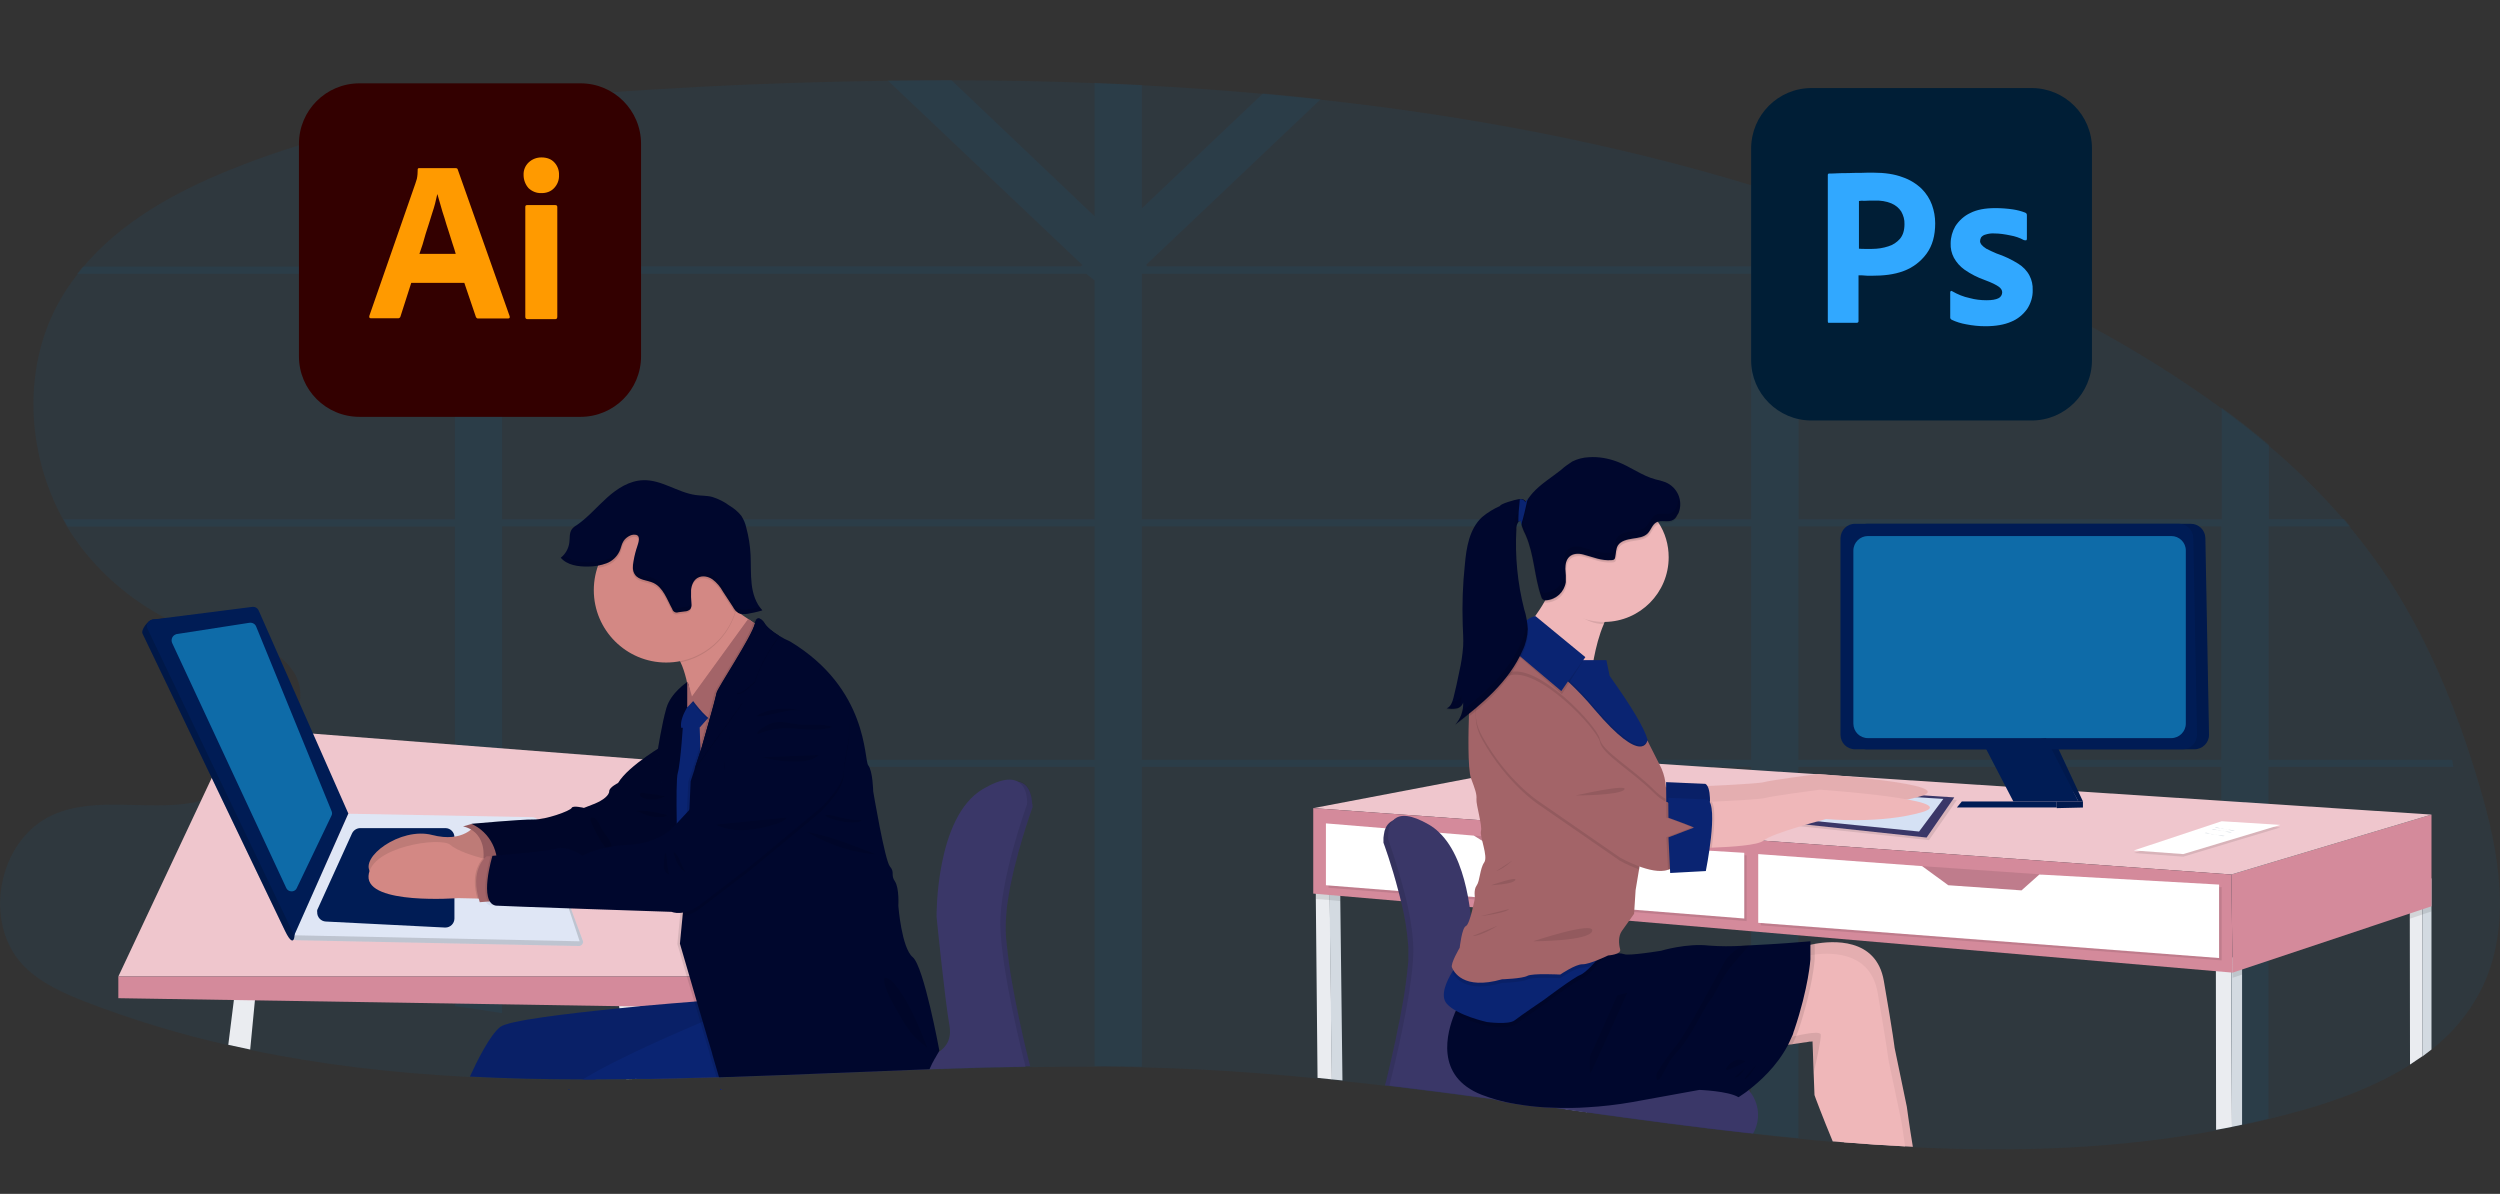 <?xml version="1.0" encoding="utf-8"?>
<!-- Generator: Adobe Illustrator 27.0.0, SVG Export Plug-In . SVG Version: 6.00 Build 0)  -->
<svg version="1.1" id="_x31_c51936f-ad83-4493-a1e8-5a7ca1846cda"
	 xmlns="http://www.w3.org/2000/svg" xmlns:xlink="http://www.w3.org/1999/xlink" x="0px" y="0px" viewBox="0 0 1164.1 555.9"
	 style="enable-background:new 0 0 1164.1 555.9;" xml:space="preserve">
<rect x="0" y="0" width="1164.1" height="555.9" fill="#333333" stroke="none"/>
<style type="text/css">
	.st0{opacity:0.1;fill:#0E6BA8;enable-background:new    ;}
	.st1{fill:#EAECF0;}
	.st2{fill:#3A3768;}
	.st3{opacity:0.1;enable-background:new    ;}
	.st4{fill:#EFC6CD;}
	.st5{fill:#D48A9B;}
	.st6{fill:#DFE6F5;}
	.st7{opacity:0.15;enable-background:new    ;}
	.st8{fill:#001C55;}
	.st9{fill:#D1D9EC;}
	.st10{fill:#0E6BA8;}
	.st11{fill:url(#SVGID_1_);}
	.st12{fill:none;}
	.st13{fill:#D38884;}
	.st14{fill:#A36468;}
	.st15{fill:#00072D;}
	.st16{fill:#0A2472;}
	.st17{opacity:0.1;}
	.st18{fill:#D3DAE1;}
	.st19{fill:#FFFFFF;}
	.st20{fill:#D5E1F4;}
	.st21{fill:#EFB7B9;}
	.st22{opacity:5.000000e-02;enable-background:new    ;}
	.st23{fill:#001E36;}
	.st24{fill:#31A8FF;}
	.st25{fill:#330000;}
	.st26{fill:#FF9A00;}
</style>
<path class="st0" d="M1155.2,461.1c-5.6,10.8-13.4,20.2-23,27.6c-1.4,1.1-2.8,2.1-4.2,3.2c-1.9,1.3-3.8,2.6-5.8,3.9
	c-15.5,9.8-33.6,16.6-51.3,21.5c-4.8,1.3-9.7,2.6-14.5,3.8c-4.1,1-8.2,1.9-12.3,2.8c-1.6,0.3-3.1,0.7-4.7,1s-3.3,0.7-5,1l-2.4,0.5
	c-45.8,8.5-92.2,10.1-139,7.9l-2.2-0.1l-3.5-0.2c-9.5-0.5-19-1.1-28.5-1.9l-3.6-0.3l-1.6-0.1c-5.3-0.4-10.7-0.9-16-1.5
	c-7-0.7-14.1-1.4-21.1-2.2l-0.9-0.1l-0.7-0.1l0,0c-25.2-2.8-50.4-6.2-75.6-9.7l-3.6-0.5l-6.4-0.9l-5.4-0.8l0,0l-1.6-0.2
	c-8.5-1.2-17-2.4-25.6-3.5l-1.4-0.2c-16-2.2-32.1-4.3-48.1-6.2l-2.1-0.2l0,0c-6.6-0.8-13.1-1.5-19.7-2.2l-5-0.5l-6.7-0.7
	c-18.4-1.8-36.8-3.3-55.2-4.2c-8.8-0.4-17.7-0.8-26.6-1c-7.3-0.2-14.7-0.3-22-0.3c-9.9,0-19.9,0-29.9,0.2l0,0h-2.3
	c-14.1,0.2-28.2,0.6-42.3,1.1l-2.5,0.1H432c-30,1.1-60,2.5-89.9,3.5l-7.3,0.2h-1.1c-10.4,0.3-20.8,0.6-31.2,0.8h-2.8h-0.1h-3.3
	l-4.6,0.1c-4.8,0-9.6,0.1-14.4,0.1h-5.9c-17.6,0-35.2-0.4-52.6-1.3l-1.9-0.1c-33.9-1.8-67.4-5.6-100.3-12.5
	c-3.4-0.7-6.8-1.5-10.2-2.2c-22.7-5.1-45.1-11.9-66.8-20.3c-10.2-4-20.5-8.6-28.3-16.4c-19.8-20-12.3-59.2,13.4-70.6
	c20.1-8.9,43.7-1.7,65.3-5.7c1.3-0.3,2.6-0.6,3.9-1c2.7-0.9,5.4-2,8-3.3c0.9-0.4,1.8-0.9,2.7-1.4c2-1.1,4-2.3,5.9-3.6
	c3.1-2.1,6.1-4.4,9-6.8c1.3-1.1,2.5-2.2,3.7-3.4c4.2-3.9,7.8-8.3,10.9-13.1c1.1-1.8,2.1-3.7,3-5.6c0.5-1,0.9-2.1,1.2-3.1
	c0.5-1.5,0.9-3,1.2-4.6c1.3-7.4-0.8-14.7-7.9-20.8c-0.6-0.5-1.3-1-2-1.5c-1.4-1-2.8-1.8-4.3-2.5c-0.6-0.3-1.2-0.6-1.9-0.8
	c-9.1-3.9-20.9-5.3-30.9-8l0,0c-3-0.8-6-1.8-8.8-3.1c-1.8-0.8-3.6-1.7-5.4-2.6l0,0l-0.5-0.3l0,0c-15.1-7.8-28.4-18.7-39-32
	c-2.6-3.4-5.1-6.9-7.3-10.5c-0.7-1.1-1.3-2.2-1.9-3.4c-17.6-31.7-19.4-72.3-1.1-103.5c2.2-3.8,4.7-7.4,7.4-10.9
	c0.9-1.1,1.8-2.3,2.7-3.4C56,103.6,81,89.7,106.3,79.4c33.9-13.8,69.4-22.6,105.5-28.3c7.3-1.2,14.7-2.2,22-3.1
	c30.7-3.9,61.8-6,92.6-7.6c28.8-1.5,57.8-2.4,86.9-2.8c9.9-0.1,19.7-0.2,29.6-0.2c22.3,0,44.5,0.4,66.8,1.3c7.3,0.3,14.7,0.6,22,1
	c18.8,1,37.6,2.3,56.3,4c9,0.8,18,1.7,26.9,2.7c68.2,7.5,135.5,20.1,200.4,39.8c7.4,2.2,14.7,4.6,22,7c27.3,9,54.1,19.4,80.4,31.1
	c2.5,1.1,5,2.2,7.4,3.4c16.4,7.5,32.6,15.6,48.5,24.3c21,11.3,41.3,24,60.6,38c7.5,5.5,14.9,11.3,22,17.3
	c12.6,10.6,24.3,22.2,35.1,34.6c1,1.1,1.9,2.2,2.8,3.4c4.9,5.9,9.5,11.9,13.9,18.2c21.4,30.8,35.8,65.9,46.4,101.9
	C1163.8,396.6,1170,431.8,1155.2,461.1z"/>
<path class="st0" d="M1141.8,353.8h-85.4V245.1h38c-0.9-1.1-1.9-2.2-2.8-3.4h-35.1v-34.6c-7.1-6-14.4-11.8-22-17.3v52h-197V127.5
	h87.8c-2.5-1.1-4.9-2.2-7.4-3.4h-80.4V93c-7.3-2.4-14.7-4.8-22-7v38H534.3l-0.7-0.6L615,46.2c-9-1-17.9-1.9-26.9-2.7L531.7,97V39.6
	c-7.3-0.4-14.7-0.7-22-1v62.1L443,37.3c-9.9,0-19.7,0.1-29.6,0.2l90.6,85.9l-0.7,0.6H233.8V48c-7.3,0.9-14.7,2-22,3.1v73H38.6
	c-0.9,1.1-1.8,2.2-2.7,3.4h175.9v114.3H29.6c0.6,1.1,1.3,2.3,1.9,3.4h180.3v108.7h-88.7c-1.2,1.2-2.4,2.3-3.7,3.4h92.4v111.2
	c7.3,1,14.7,2.1,22,3.3V357.1h275.9v139.3c7.3,0,14.7,0.1,22,0.3V357.1h283.7v170.6l0.9,0.1c7,0.8,14.1,1.5,21.1,2.2V357.1h196.9
	v168.6c1.7-0.3,3.4-0.6,5-1s3.1-0.6,4.7-1c4.1-0.9,8.2-1.8,12.3-2.8V357.1h86.1C1142.2,356,1142,354.9,1141.8,353.8z M509.7,353.8
	H233.8V245.1h275.9V353.8z M509.7,241.8H233.8V127.5h272l3.9,3.1L509.7,241.8z M815.4,353.8H531.7V245.1h283.7V353.8z M815.4,241.8
	H531.7V127.5h283.7V241.8z M1034.3,353.8H837.4V245.1h196.9V353.8z"/>
<path class="st1" d="M297.2,507.2c0,0.1-0.1,0.2-0.1,0.3l0,0C297.1,507.4,297.2,507.3,297.2,507.2L297.2,507.2z"/>
<path class="st1" d="M302.4,502.4h-2.8h-0.1h-3.3l-4.6,0.1l-0.5-5.3l-0.5-5l-2.2-22.8l-0.1-0.7v-0.3l-0.6-6.4l9.3-3.5l1.1,9.3
	l0.1,0.7v0.1l2.3,18.9l0.7,5.8l0.4,3.4l0.4,2.9v0.1L302.4,502.4z"/>
<polygon class="st2" points="335.9,507.2 336,507.5 335.3,507.5 335.2,507.2 "/>
<path class="st2" d="M421.4,507.5L421.4,507.5L421.4,507.5z"/>
<path class="st2" d="M480.8,375.4c0,0.2,0,0.3,0,0.3v0.1c0,0-8.7,23.8-11.6,44.2c-0.2,1.3-0.4,2.7-0.5,4c-0.1,1.4-0.2,2.8-0.3,4.1
	c-0.1,1.6-0.1,3.1-0.1,4.5c0,0.3,0,0.7,0,1c0,0.7,0.1,1.4,0.1,2.1s0.1,1.4,0.2,2.2s0.1,1.4,0.2,2.1c2.1,22,10.3,54.2,10.3,54.2
	s0.3,0.9,0.6,2.3h-2.3c-14.1,0.2-28.2,0.6-42.3,1.1l-2.5,0.1h-0.8c-30,1.1-60,2.5-89.9,3.5l-7.3,0.2h-1.1
	c-10.4,0.3-20.8,0.6-31.2,0.8h-2.8c0.7-1,1.5-1.9,2.4-2.7c0.8-0.7,1.6-1.3,2.5-1.9c4.8-3,9.9-5.2,15.4-6.6c1.1-0.3,2.3-0.5,3.5-0.4
	l7,0.1h1.1l10.7,0.2l92.1,1.8h0.2l0.6-0.1c1.1-0.3,2.1-0.6,3.1-1.1c3.5-1.5,6-4.7,6.6-8.5c0-0.3,0.1-0.6,0.1-1c0-0.5,0-1,0-1.5
	c0-0.3,0-0.7-0.1-1.1s-0.1-0.7-0.2-1.1c-2.2-12.4-6-50.6-6-50.6v0.1c0,0,0-1.6,0.1-4.4c0-0.2,0-0.4,0-0.7v-0.6c0-0.6,0.1-1.3,0.1-2
	c0-0.4,0.1-0.9,0.1-1.3c0-0.7,0.1-1.4,0.2-2.1c0,0,0-0.1,0-0.1c0-0.5,0.1-0.9,0.1-1.4c0.1-0.7,0-0.1,0-0.2
	c1.5-14.8,6.2-38.1,21-46.8c7-4.1,11.5-4.9,14.6-4.1c4.4,1.2,5.5,5.8,5.8,8.8c0,0.2,0,0.4,0,0.6
	C480.7,374.3,480.8,374.9,480.8,375.4z"/>
<path class="st3" d="M297.2,507.2c0,0.1-0.1,0.2-0.1,0.3l0,0C297.1,507.4,297.2,507.3,297.2,507.2L297.2,507.2z"/>
<polygon class="st3" points="335.9,507.2 336,507.5 335.3,507.5 335.2,507.2 "/>
<path class="st3" d="M421.4,507.5L421.4,507.5L421.4,507.5z"/>
<path class="st3" d="M480.8,375.4c0,0.2,0,0.3,0,0.3s-7.2,19.7-10.6,38.5l0,0c-0.2,1.3-0.5,2.6-0.7,3.9c-0.1,0.6-0.2,1.3-0.3,1.9
	c-0.2,1.3-0.4,2.7-0.5,4c-0.1,1.4-0.2,2.8-0.3,4.1c-0.1,1.6-0.1,3.1-0.1,4.5c0,0.3,0,0.7,0,1c0,0.7,0.1,1.4,0.1,2.1s0.1,1.4,0.2,2.2
	s0.1,1.4,0.2,2.1s0.1,1.4,0.2,2.1c0.3,2.8,0.7,5.8,1.2,8.8c3.1,20.4,8.9,43.2,8.9,43.2s0.3,0.9,0.6,2.5l0,0h-2.3
	c-14.1,0.2-28.2,0.6-42.3,1.1l-2.5,0.1h-0.8c-30,1.1-60,2.5-89.9,3.5l-7.3,0.2h-1.1c-10.4,0.3-20.8,0.6-31.2,0.8h-2.8h-0.1
	c0.7-1,1.6-2,2.5-2.8c0.8-0.7,1.6-1.4,2.5-1.9c4.8-3,9.9-5.2,15.4-6.6c1.1-0.3,2.3-0.4,3.5-0.4l7,0.1h1.1l10.8,0.2l92.2,1.8h0.2
	c0,0,0.3,0,0.7-0.2c1.1-0.3,2.1-0.6,3.1-1.1c3.4-1.5,5.9-4.6,6.5-8.3c0-0.3,0.1-0.6,0.1-1c0-0.5,0-1,0-1.5c0-0.3,0-0.7-0.1-1.1
	s-0.1-0.8-0.2-1.2c-2.2-12.4-6-50.6-6-50.6s0-1.6,0.1-4.4c0-0.2,0-0.4,0-0.7v-0.6c0-0.6,0.1-1.3,0.1-2c0-0.4,0.1-0.9,0.1-1.3
	c0-0.7,0.1-1.4,0.2-2.1c0,0,0-0.1,0-0.1c0-0.5,0.1-0.9,0.1-1.4c0.1-0.7,0-0.1,0-0.2c0.2-1.8,0.4-3.8,0.7-5.9
	c2.1-14.5,7.3-33.4,20.2-41c6.8-4,11.3-4.8,14.3-4.2c4.7,1.1,5.8,5.9,6,8.9c0,0.2,0,0.4,0,0.6C480.7,374.1,480.8,374.8,480.8,375.4z
	"/>
<path class="st2" d="M297.2,507.2c0,0.1-0.1,0.2-0.1,0.3l0,0C297.1,507.4,297.2,507.3,297.2,507.2L297.2,507.2z"/>
<polygon class="st2" points="335.9,507.2 336,507.5 335.3,507.5 335.2,507.2 "/>
<path class="st2" d="M421.4,507.5L421.4,507.5L421.4,507.5z"/>
<path class="st2" d="M478.2,374.6c0,0-13,35.7-12.4,57s10.8,61.4,10.8,61.4s0.4,1.4,0.9,3.7c-14.1,0.2-28.2,0.6-42.3,1.1l-2.5,0.1
	h-0.8c-30,1.1-60,2.5-89.9,3.5l-7.3,0.2h-1.1c-10.4,0.3-20.8,0.6-31.2,0.8h-2.8h-0.1h-3.3c1.4-2.3,3.3-4.3,5.5-5.8l0.3-0.2
	c4.8-2.9,9.9-5.1,15.3-6.4c1.1-0.3,2.3-0.4,3.5-0.4l9.2,0.2h1.1l11.1,0.2l89.8,1.8c1.3-0.2,2.5-0.6,3.7-1.2c0.4-0.2,0.8-0.4,1.1-0.6
	l0,0c1.1-0.6,2.1-1.5,3-2.5c1.9-2.2,3.1-5.3,2.3-10c-2.2-12.4-6-50.6-6-50.6s-0.6-46.5,21.6-59.5c9-5.3,14.1-5.1,16.9-3
	c0.1,0.1,0.2,0.1,0.2,0.2C478.9,367.6,478.2,374.6,478.2,374.6z"/>
<path class="st1" d="M119.1,462.1l-0.4,3.7l-2.2,22.9c-3.4-0.7-6.8-1.5-10.2-2.2l2.6-20.8l0.9-7.1L119.1,462.1z"/>
<polygon class="st4" points="55.1,454.7 109.6,338.8 329,355.9 349.2,454.7 "/>
<polygon class="st5" points="55.1,464.8 55.1,454.7 349.2,454.7 349.2,469.5 "/>
<path class="st6" d="M138,437.8l131.6,2.7c1,0,1.8-0.8,1.9-1.8c0-0.2,0-0.4-0.1-0.6l-20.5-55.3l-88.6-1.7L136,434.7
	c-0.5,1.1,0,2.4,1.1,2.9C137.4,437.7,137.7,437.8,138,437.8z"/>
<path class="st7" d="M138,437.8l131.6,2.7c1,0,1.8-0.8,1.9-1.8c0-0.2,0-0.4-0.1-0.6l-20.5-55.3l-88.6-1.7L136,434.7
	c-0.5,1.1,0,2.4,1.1,2.9C137.4,437.7,137.7,437.8,138,437.8z"/>
<path class="st6" d="M137,435.5l132.9,2.8l-18.1-54.7c-0.6-1.8-2.3-3.1-4.2-3.1l-85.4-1.6L137,435.5z"/>
<path class="st8" d="M148,423.1l15.9-35c0.7-1.5,2.2-2.5,3.9-2.5h39.6c2.3,0,4.2,1.9,4.2,4.2v37.9c0,2.3-1.9,4.2-4.2,4.2
	c-0.1,0-0.1,0-0.2,0l-55.5-2.8c-2.3-0.1-4.1-2.1-4-4.4C147.6,424.1,147.7,423.6,148,423.1z"/>
<path class="st9" d="M226,418.6l0.7-20c0-1.7,1.4-3,3.1-3h11.7c1.5,0,2.7,1.1,3,2.5l3.4,19.9c0.3,1.7-0.8,3.3-2.5,3.5
	c-0.2,0-0.3,0-0.5,0l-15.8,0.1C227.4,421.8,226,420.4,226,418.6C226,418.7,226,418.7,226,418.6z"/>
<path class="st8" d="M71,288.5l44.1-3.7c1.3-0.2,2.6,0.5,3.1,1.8L160,381l-23.3,52.3c0.7-1.6,1.3,11.1-4,0.1L66.4,295.1
	C65.5,293.2,69,288.8,71,288.5z"/>
<path class="st7" d="M71,288.5l44.1-3.7c1.3-0.2,2.6,0.5,3.1,1.8L160,381l-23.3,52.3c0.7-1.6,1.3,11.1-4,0.1L66.4,295.1
	C65.5,293.2,69,288.8,71,288.5z"/>
<path class="st8" d="M71,288.5l46.4-5.9c1.3-0.2,2.6,0.5,3.1,1.8l41.7,94.4L137,435.5L68.7,292.8c-0.7-1.5-0.1-3.3,1.4-4
	C70.4,288.7,70.7,288.6,71,288.5z"/>
<path class="st10" d="M82.6,295.2l33.5-5.2c1.4-0.2,2.7,0.5,3.2,1.8l35.1,85.9c0.3,0.7,0.3,1.5-0.1,2.2l-16.1,33.6
	c-0.6,1.4-2.2,1.9-3.6,1.3c-0.6-0.3-1-0.7-1.3-1.3l-53.1-114c-0.7-1.5-0.1-3.3,1.4-4C82,295.3,82.3,295.2,82.6,295.2z"/>
<linearGradient id="SVGID_1_" gradientUnits="userSpaceOnUse" x1="439.4" y1="-123.66" x2="439.4" y2="-123.66" gradientTransform="matrix(1 0 0 -1 -17.96 383.86)">
	<stop  offset="0" style="stop-color:#808080;stop-opacity:0.25"/>
	<stop  offset="0.54" style="stop-color:#808080;stop-opacity:0.12"/>
	<stop  offset="1" style="stop-color:#808080;stop-opacity:0.1"/>
</linearGradient>
<path class="st11" d="M421.4,507.5L421.4,507.5L421.4,507.5z"/>
<path class="st12" d="M440.2,488.6c0,0-0.7,1.1-1.7,3l-0.1,0.2c-0.9,1.6-2,3.7-3.1,6l-2.5,0.1h-0.8c-30,1.1-60,2.5-89.9,3.5
	l-7.3,0.2h-1.1c-10.4,0.3-20.8,0.6-31.2,0.8h-2.8h-0.1h-3.3l-4.6,0.1c-4.8,0-9.6,0.1-14.4,0.1h-5.7c-17.6,0-35.2-0.4-52.6-1.3
	l-1.9-0.1c3.4-7.5,9.6-19.7,14.5-23.6c3.9-3,31.5-6.3,56.9-8.8l2.7-0.3h0.1l7.1-0.7c9.7-0.9,18.6-1.6,24.9-2.1l0.6,0l-3.3-11
	l-4.8-16l1.4-13.4l0.1-1.1h-0.1c-1.4,0.1-2.7,0-4-0.5l-47.5-1.6h-0.9l0,0l-18.2-0.7l0,0c-9.8-0.3-16.7-0.6-17-0.7
	c-0.3,0-0.6-0.1-0.8-0.2c-0.4-0.2-0.8-0.4-1.2-0.7c-0.4-0.3-0.7-0.7-1-1.2h-0.2h-0.4l-2.6,0.2l-1.3,0.1c-0.1-0.1-0.1-0.3-0.1-0.4
	c-0.1-0.4-0.2-0.8-0.4-1.1h-0.7l-9-0.2h-0.2c0,0-23.2,1.8-35.3-2.7l0,0c-4.5-1.6-7.4-4.1-7.2-7.7c0.1-0.8,0.2-1.7,0.5-2.4
	c-3.9-7.3,15.1-20.6,29.7-16.9c3.9,1.1,8.1,1.3,12.1,0.5c2.2-0.5,4.2-1.4,6-2.7c0.2-0.1,0.3-0.3,0.5-0.4c-0.2-0.2-0.5-0.3-0.7-0.4
	c-1-0.5-2.1-0.9-3.2-1.1l3.9-1.2h0.1c0,0,14-1.3,23.1-1.8h0.1c2.7-0.1,5-0.2,6.4-0.2c6,0.2,17.7-4.1,18.2-5.4s5.8,0,5.8,0l4.7-1.8
	c4.7-1.8,7.3-4.3,7.3-6.1s4.2-3.8,4.2-3.8c1.9-3.2,5.6-6.5,9.4-9.5c3.4-2.6,6.8-4.9,9.4-6.5c1-6.5,2.3-12.9,4-19.2
	c1.8-5.9,7.3-10.3,9.2-11.7l0.7-0.5c-0.6-2.5-1.3-4.9-2.2-7.3c-0.1-0.2-0.1-0.4-0.2-0.6c-0.2-0.5-0.4-0.9-0.6-1.4l-0.3-0.6
	c-0.5,0.1-1,0.2-1.5,0.3c-1.7,0.2-3.3,0.4-5,0.4c-15.4,0.1-29-10.2-33.1-25c0,0,0,0,0-0.1c-0.8-2.9-1.2-6-1.2-9
	c0-2.9,0.4-5.8,1.1-8.6l0,0c0.1-0.6,0.3-1.2,0.5-1.8c0-0.1,0-0.1,0.1-0.2c0.1-0.3,0.2-0.5,0.3-0.8c-1.5,0.2-3,0.4-4.5,0.4h-1
	c-2.9,0.1-5.7-0.4-8.4-1.4l0,0c-0.6-0.3-1.3-0.6-1.9-1c0,0-0.1,0-0.1-0.1c-0.8-0.4-1.5-1-2.1-1.6c2.2-1.7,3.7-4.3,4.1-7.1
	c0.3-2.2-0.1-4.6,1.2-6.3c0.7-0.8,1.5-1.5,2.3-2c5.3-3.6,9.5-8.6,14.4-12.9s10.6-8,17.1-8.2c8.7-0.3,16.3,5.8,24.9,6.9
	c2.6,0.4,5.4,0.2,7.9,0.9c2.9,0.9,5.6,2.3,8,4.1c2.2,1.3,4.1,2.9,5.7,4.9c1.1,1.7,1.9,3.6,2.3,5.6c1.1,4.2,1.8,8.5,2,12.8
	c0.2,4.5,0,9.1,0.5,13.6c0.3,3.9,1.7,7.7,3.8,10.9h0.1c0.4,0.5,0.8,1,1.2,1.5c-0.9,0.3-1.7,0.5-2.6,0.7c-1.4,0.4-2.9,0.7-4.4,0.9
	c-0.7,0.1-1.4,0.2-2,0.2c-0.5,0-1,0-1.4-0.1l0.9,0.6l2.4,1.6l0,0l0.9,0.6l1.9,1.2c0.4-1.2,1-1.6,1.7-1.5c1.4-1.3,3.4,1.5,3.4,1.5
	c1.2,2.3,4.4,4.5,7.2,6.2c1.7,1,3.4,1.9,5.1,2.7c37.4,22.3,35,55.6,37.2,58.2s2.3,12.2,2.3,12.2s5.5,32.5,8,35.3s0.2,3.8,2.3,6.9
	s1.7,11.5,1.7,11.5s1.5,19.8,6.8,24.1c4.8,3.8,11.2,36.2,12.5,42.9L440.2,488.6z"/>
<path class="st13" d="M221.1,384.4c0,0-5.2,8.2-19.9,4.4c-14.7-3.8-34.1,10.5-28.6,17.5c5.6,7,41.3-2,41.3-2l13.7-2.8l-0.9-11.4
	L221.1,384.4z"/>
<path class="st3" d="M221.1,384.4c0,0-5.2,8.2-19.9,4.4c-14.7-3.8-34.1,10.5-28.6,17.5c5.6,7,41.3-2,41.3-2l13.7-2.8l-0.9-11.4
	L221.1,384.4z"/>
<path class="st14" d="M225.9,384l-6.4-0.3l-3.9,1.1c0,0,12.4,1.8,9,18.6l13.4-0.8L225.9,384z"/>
<path class="st3" d="M225.9,384l-6.4-0.3l-3.9,1.1c0,0,12.4,1.8,9,18.6l13.4-0.8L225.9,384z"/>
<path class="st15" d="M310.2,346.3c0,0-17.5,10-22.4,18.3c0,0-4.1,2-4.1,3.8s-2.6,4.2-7.2,6l-4.6,1.8c0,0-5.2-1.3-5.7,0
	s-11.9,5.5-17.8,5.4s-28.9,2-28.9,2c8.7,3.9,13.5,13.4,11.6,22.7l54.4-2.3l20.6-4.6l12.1-12.1L310.2,346.3z"/>
<path class="st3" d="M310.2,346.3c0,0-17.5,10-22.4,18.3c0,0-4.1,2-4.1,3.8s-2.6,4.2-7.2,6l-4.6,1.8c0,0-5.2-1.3-5.7,0
	s-11.9,5.5-17.8,5.4s-28.9,2-28.9,2c8.7,3.9,13.5,13.4,11.6,22.7l54.4-2.3l20.6-4.6l12.1-12.1L310.2,346.3z"/>
<path class="st13" d="M230,418.6l-7.7-0.2l-9-0.2c0,0-42.5,3.3-41.7-10.3c0.8-13.6,33.5-18.4,38.1-14.5c3.4,3,11.4,5.3,15.1,6.3
	c1.2,0.3,1.9,0.5,1.9,0.5L230,418.6z"/>
<path class="st3" d="M230,418.6l-7.7-0.2c-3.1-10.5,0.5-16.4,2.5-18.6c1.2,0.3,1.9,0.5,1.9,0.5L230,418.6z"/>
<path class="st14" d="M235.2,419.2l-8,0.6l-3.8,0.3c-5.2-15.4,3.2-21.4,3.2-21.4h2.5l4.1,0.5L235.2,419.2z"/>
<path class="st13" d="M332.1,317.2l-9.5,18c0,0-1.5-18.2-5.7-26.8c-1.1-2.2-2.3-3.8-3.8-4.2c-4-1.3,19-26.5,19-26.5
	c0.8,0.2,5.2,3,10.6,6.7c5.9,4,13.1,8.9,17.9,12C369.7,302.2,332.1,317.2,332.1,317.2z"/>
<path class="st15" d="M320,317.6c0,0-7.6,4.9-9.7,12.1s-4.1,20.1-4.1,20.1s3.4,30.9,5.2,32.3s8.6,32.3,8.6,32.3l6.6-4.4l-8.7-38.9
	C317.9,371.2,323.7,321.2,320,317.6z"/>
<path class="st3" d="M320,317.6c0,0-7.6,4.9-9.7,12.1s-4.1,20.1-4.1,20.1s3.4,30.9,5.2,32.3s8.6,32.3,8.6,32.3l6.6-4.4l-8.7-38.9
	C317.9,371.2,323.7,321.2,320,317.6z"/>
<polygon class="st14" points="353.1,386.5 315,386.5 321.2,326.4 353.1,326.4 "/>
<path class="st16" d="M264.9,507.2h0.5l-0.9,0.3L264.9,507.2z"/>
<path class="st16" d="M336.5,479.8l-7.5,2.9l-1,0.4l-26.8,10.3l-10.2,3.9l-13.9,5.3h-5.7c-17.6,0-35.2-0.4-52.6-1.3
	c3.4-7.4,9.3-19.3,14.1-23.1c3.8-3,30.7-6.2,55.5-8.7c3.1-0.3,6.2-0.6,9.1-0.9l0.7-0.1c9.9-0.9,18.8-1.6,25-2.1l1-0.1l7.8-0.6
	l0.8-0.8l1,4.3l0.8,3.4L336.5,479.8z"/>
<path class="st3" d="M264.9,507.2h0.5l-0.9,0.3L264.9,507.2z"/>
<path class="st3" d="M336.5,479.8l-7.5,2.9l-1,0.4l-26.8,10.3l-10.2,3.9l-13.9,5.3h-5.7c-17.6,0-35.2-0.4-52.6-1.3
	c3.4-7.4,9.3-19.3,14.1-23.1c3.8-3,30.7-6.2,55.5-8.7c3.1-0.3,6.2-0.6,9.1-0.9l0.7-0.1c9.9-0.9,18.8-1.6,25-2.1l1-0.1l7.8-0.6
	l0.8-0.8l1,4.3l0.8,3.4L336.5,479.8z"/>
<path class="st16" d="M264.9,507.2h0.5l-0.9,0.3L264.9,507.2z"/>
<path class="st16" d="M297.2,507.2c0,0.1-0.1,0.2-0.1,0.3l0,0C297.1,507.4,297.2,507.3,297.2,507.2L297.2,507.2z"/>
<polygon class="st16" points="336,507.5 335.3,507.5 335.2,507.2 335.9,507.2 "/>
<path class="st16" d="M342.9,469.4l-0.6,20.6v1.1v0.1l-0.3,10.2l-7.3,0.2h-1.1c-10.4,0.3-20.8,0.6-31.2,0.8h-2.8h-0.1h-3.3l-4.6,0.1
	c-4.8,0-9.6,0.1-14.4,0.1h-5.8c5.2-3.2,11.9-6.8,19.2-10.3c3.2-1.6,6.6-3.2,10-4.8c9-4.2,18.1-8.1,25.5-11.3l1-0.4
	c2.9-1.2,5.5-2.3,7.7-3.2c4.8-2,7.9-3.2,8.1-3.3L342.9,469.4z"/>
<path class="st3" d="M276.1,384.8c1.9,3.9,3.8,7.9,6.9,10.9c0.5,0.5,1.3,0.9,1.8,0.4c0.1-0.2,0.2-0.5,0.2-0.7
	c-0.1-1.8-0.7-3.6-1.8-5.1c-1-1.5-2.2-2.9-3.1-4.5s-1.9-4.7-3.9-5.1C273.6,380.1,275.6,383.6,276.1,384.8z"/>
<path class="st3" d="M342.7,284.4c-0.1,0.5-0.3,1-0.5,1.5c-3.8,11.5-13.4,20.1-25.3,22.5c-1.1-2.2-2.3-3.8-3.8-4.2
	c-4-1.3,19-26.5,19-26.5C332.9,277.9,337.3,280.8,342.7,284.4z"/>
<path class="st13" d="M343.9,274.8c0,18.6-15.1,33.7-33.7,33.7s-33.7-15.1-33.7-33.7s15.1-33.7,33.7-33.7c18.6,0,33.6,15,33.7,33.5
	C343.9,274.7,343.9,274.7,343.9,274.8z"/>
<path class="st16" d="M323.1,324.8c0,0-7,8.5-5.9,14.1h8.5l6.2-7L323.1,324.8z"/>
<path class="st3" d="M348,288.9l-26.7,36.7c0,0,6.9,9.8,10.1,10.3s21.9-43.4,21.9-43.4L348,288.9z"/>
<path class="st14" d="M348.4,288.2L321.7,325c0,0,6.9,9.8,10.1,10.3s21.9-43.4,21.9-43.4L348.4,288.2z"/>
<path class="st16" d="M318.2,335.2c0,0-1.3,20.6-2.6,24.7s0,41.7,0,41.7l12.3-5.1l-2.1-57.7L318.2,335.2z"/>
<polygon class="st3" points="335.9,507.2 336,507.5 335.3,507.5 335.2,507.2 "/>
<path class="st3" d="M421.4,507.5L421.4,507.5L421.4,507.5z"/>
<path class="st3" d="M436.4,489.5c0,0-0.2,0.4-0.6,1s-0.8,1.4-1.3,2.4c0,0-0.1,0.1-0.1,0.1c-0.7,1.4-1.6,3-2.5,4.9
	c-30,1.1-60,2.5-89.9,3.5l-7.3,0.2h-1.1l-3.1-10.6v-0.1l-0.3-1.1l-2-6.7l-2-6.8l-2.1-7.2l-0.8-2.6l-0.2-0.7l-3.3-11.1l-4.4-15.1
	l1.4-14.4l0,0l0.1-1.1l1.3-12.9l0.2-3.8l0,0l0.1-2v-0.6l0,0l0.2-4.6l0.7-13.8l0.3-7.1l0,0l0.1-1.1l0,0l0.7-14.2l1.9-5.8l1-2.9
	l2.2-6.7l0.5-1.7l0,0c0.7-2.5,2.1-7.5,3.4-12.2l0,0l0.1-0.4l0,0l0.1-0.3l0.9-3.4l1.2-4.4c0.4-1.7,0.7-2.9,0.8-3.3
	c0.1-0.7,2-3.9,4.5-8l0,0c5-8.3,12.5-20.4,13.4-24.5c0,0,0-0.1,0-0.1c0.1-0.2,0.1-0.5,0.2-0.7c0.4-1.2,1-1.5,1.6-1.5
	c0.3,0,0.6,0.2,0.8,0.3c0.6,0.4,1.1,0.9,1.6,1.5c1.2,2.2,4.3,4.5,7.1,6.2l0.5,0.3l0.3,0.2c2.3,1.3,4.2,2.1,4.2,2.1
	c36.6,22.1,34.3,55.1,36.4,57.7s2.3,12.1,2.3,12.1s5.4,32.2,7.8,35s0.2,3.8,2.3,6.9s1.6,11.3,1.6,11.3s1.5,19.6,6.7,23.8
	S436.4,489.5,436.4,489.5z"/>
<path class="st15" d="M437.4,489.2l-0.4,0.8l0,0c-0.4,0.6-0.9,1.6-1.6,2.8l-0.1,0.1c-0.8,1.4-1.7,3.1-2.5,5h-0.8
	c-30,1.1-60,2.5-89.9,3.5l-7.3,0.2l-3.1-10.6v-0.1l-0.3-1.1l-2.1-7l-2-6.8l-2-6.8l-0.8-2.7l0,0l-3.4-11.7l-4.5-15.4l1.2-12.5
	l0.2-1.7l1.4-14.2l0,0l0.5-11.1l0.6-13.4l0.2-3.5l0.2-4.1l0.1-1.7l0.6-13.4l1.9-5.8l0.8-2.5l1.9-5.8l0.4-1.2c0,0,1.9-6.6,3.7-13.1
	c0.1-0.2,0.1-0.5,0.2-0.7c0.2-0.6,0.3-1.1,0.5-1.7l0,0c0.2-0.6,0.3-1.1,0.5-1.7c0.5-1.8,1-3.5,1.3-4.9c0.5-1.8,0.8-3.2,0.9-3.6
	c0.1-0.7,2-3.9,4.6-8.1c4.7-7.8,11.6-19,13.1-23.6c0.1-0.2,0.1-0.5,0.2-0.7l0,0c0.1-0.7,0.4-1.4,0.9-2c1.3-1.3,3.3,1.5,3.3,1.5
	c1.2,2.2,4.3,4.5,7.1,6.2c1.6,1,3.3,1.9,5,2.6c36.6,22.1,34.3,55.1,36.4,57.7s2.3,12.1,2.3,12.1s5.4,32.2,7.8,35s0.2,3.8,2.3,6.9
	s1.6,11.4,1.6,11.4s1.5,19.6,6.7,23.9S437.4,489.2,437.4,489.2z"/>
<path class="st3" d="M362.7,296.6c-3.6,5.2-9.4,14.4-11,21c0,0-5.7,5.9-7.9,5.6s2,4.4,2,4.4l-22.5,31.1l3.2-9.6c0,0,6.7-23.5,7-25.6
	s16.6-26.4,17.9-32.5c1-4.9,4.2-0.5,4.2-0.5C356.8,292.7,360,295,362.7,296.6z"/>
<path class="st15" d="M362.7,296c-3.6,5.2-9.4,14.4-11,21c0,0-5.7,5.9-7.9,5.6s2,4.4,2,4.4L323.4,358l3.2-9.6c0,0,6.7-23.5,7-25.7
	s16.6-26.4,17.9-32.5c1-4.9,4.2-0.5,4.2-0.5C356.8,292,360,294.3,362.7,296z"/>
<path class="st3" d="M392.9,360.5c0.2,7.1-10.3,16.9-10.8,17.5s-32.5,27-32.5,27l-23,17.6c-2.6,2.1-5.7,3.6-9,4.2l1.6-15.8l1.5-32
	c3.6-4,7.1-8.2,7.1-9.5c0.2-2.8,6-5.7,6-5.7s4.1-3.4,3.4-5.4s2.2-11.4,2.2-11.4c1.5-26.6,28.9-29.2,28.9-29.2s13.2,5.2,22.5,10.8
	S392.8,353.4,392.9,360.5z"/>
<path class="st3" d="M235.2,419.2l-8,0.6c-3.4-5.8,1.3-21.2,1.3-21.2h0.6l4.1,0.5L235.2,419.2z"/>
<path class="st15" d="M368.4,316.1c0,0-27.5,2.6-28.9,29.2c0,0-2.8,9.3-2.1,11.3s-3.4,5.4-3.4,5.4s-5.9,2.9-6,5.7s-15,17.9-15,17.9
	s-6.2,7.1-20.6,7.8s-21.1,5.1-21.1,5.1s-7-4.9-12.1-3.4s-29.9,3.4-29.9,3.4s-6.6,21.8,1.6,23.2c1,0.2,81.9,2.9,81.9,2.9
	s5.5,2.6,13.9-3.8s23-17.7,23-17.7s32-26.5,32.5-27s11-10.3,10.8-17.5s7.4-26.4-2-32S368.4,316.1,368.4,316.1z"/>
<path class="st3" d="M343.9,274.8c0,3.5-0.6,7.1-1.6,10.4c-0.5-0.5-0.9-1.1-1.2-1.7c-1.6-2.4-3.1-4.8-4.7-7.2
	c-1.2-2.2-2.8-4.1-4.8-5.6c-2-1.4-4.8-2-7-0.7c-1.9,1.1-2.8,3.4-3,5.6c-0.1,2.2,0,4.4,0.2,6.6c0.1,0.8-0.1,1.7-0.6,2.4
	c-0.7,0.6-1.6,1-2.6,1l-3,0.4c-1.1,0.4-2.3-0.2-2.7-1.3c0,0,0,0,0-0.1c-2.5-4.5-4.2-10.1-8.9-12.3c-2.9-1.3-6.7-1.2-8.5-3.8
	c-1.3-1.8-1.1-4.1-0.7-6.3c0.4-2.4,1-4.8,1.8-7.1c0.5-1.6,1.7-4.9-0.9-5.2c-1.8-0.2-4.2,1.7-5.1,3s-1.1,3.1-1.8,4.7
	c-1.2,2.6-3.4,4.7-6.1,5.7c-1.4,0.6-2.8,0.9-4.2,1.1c5.7-17.7,24.7-27.4,42.4-21.7C334.5,247.1,343.9,260.1,343.9,274.8L343.9,274.8
	z"/>
<path class="st15" d="M290.3,252c-0.9,1.4-1.1,3.1-1.8,4.6c-1.2,2.6-3.4,4.7-6.1,5.7c-2.7,1-5.6,1.5-8.4,1.5
	c-4.7,0.1-9.9-0.6-12.9-4.1c2.2-1.7,3.6-4.2,4-7c0.3-2.1-0.1-4.5,1.2-6.3c0.6-0.8,1.4-1.4,2.3-1.9c5.2-3.6,9.3-8.5,14.1-12.8
	s10.4-7.9,16.8-8.1c8.5-0.3,16,5.7,24.4,6.9c2.6,0.4,5.2,0.2,7.8,0.9c2.8,0.9,5.5,2.2,7.9,4c2.2,1.3,4.1,2.9,5.6,4.8
	c1.1,1.7,1.9,3.6,2.3,5.5c1.1,4.1,1.8,8.4,2,12.7c0.2,4.5,0,9,0.5,13.5s1.9,9,5,12.3c-2.2,0.7-4.5,1.2-6.8,1.6
	c-1.4,0.3-3,0.2-4.3-0.3c-1.1-0.7-2-1.7-2.6-2.9l-4.7-7.2c-1.2-2.2-2.8-4.1-4.8-5.6c-2-1.4-4.8-2-7-0.7c-1.9,1.1-2.8,3.4-3,5.6
	c-0.1,2.2,0,4.4,0.2,6.6c0.1,0.8-0.1,1.7-0.6,2.4c-0.7,0.6-1.6,1-2.6,1l-3,0.4c-1.1,0.4-2.3-0.2-2.7-1.3c0,0,0,0,0-0.1
	c-2.5-4.5-4.2-10.1-8.9-12.3c-2.9-1.3-6.7-1.2-8.5-3.8c-1.3-1.8-1.1-4.1-0.7-6.3c0.4-2.4,1-4.8,1.8-7.1c0.5-1.6,1.7-4.9-0.9-5.2
	C293.7,248.6,291.2,250.5,290.3,252z"/>
<path class="st3" d="M366.5,331c2.5-0.4,5.2-0.6,7.6,0.4c-6.2-2.5-16.2-1.6-21.8,1.9C352.7,334.5,364.5,331.3,366.5,331z"/>
<path class="st3" d="M369.4,339.2c6.1,0.4,12.5,1.3,18.3-0.7c-4.9-1.7-10.2-0.6-15.4-1.1c-4.1-0.4-8.3-1.8-12.3-0.8
	c-1.7,0.4-7.8,3.3-7.4,5.3C358,339.6,363.7,338.7,369.4,339.2z"/>
<path class="st3" d="M353.1,352.7c1.3-0.1,2.6,0,3.8,0.4c4.6,1.1,9.3,1.6,14.1,1.5c3.6,0,7.5-0.5,10.2-3L353.1,352.7z"/>
<path class="st3" d="M333.3,384c4.3,2,9,2.8,13.8,2.5c4.7-0.3,9.3-1.2,13.8-2.7c2-0.6,4.2-1.3,5.4-3.1L333.3,384z"/>
<path class="st3" d="M377.6,388.4c9.4,5.4,19.8,8.6,30.5,9.5c-5.4-2.2-10.9-4.2-16.4-6.2c-5.6-2-11.4-3.5-17.2-4.6
	C375.6,387.3,376.7,387.7,377.6,388.4z"/>
<path class="st3" d="M392.7,382.6c1.9,0.3,3.8,0.4,5.7,0.3c1,0,2.2-0.1,2.8-1c-4.3,0.2-8.5-0.9-12.7-1.9c-1.2-0.3-3.3-0.9-4.3-0.2
	C386,381.2,390.3,382.2,392.7,382.6z"/>
<path class="st3" d="M418.5,472c2.2,3.9,4.5,7.8,7.6,11c1.8,1.8,3.7,3.4,5.7,4.9c-3.7-9.5-7.5-19-13.4-27.3
	c-1.5-2.1-3.7-5.1-6.5-5.4c-0.8,2.3,1.2,6.4,2.1,8.6C415.4,466.6,416.9,469.3,418.5,472z"/>
<path class="st3" d="M309.2,401.2c-0.2,1.6-0.3,3.4,0.6,4.7c0.5,0.6,1.1,1.1,1.9,1.3c-0.5-0.1-1-4.8-1.1-5.5c-0.2-1.3,0-3.8-0.9-4.7
	C309.4,398.4,309.3,399.8,309.2,401.2z"/>
<path class="st3" d="M314.4,399.4c0.7,2.8,2.5,5.3,5,6.8c-1.8-2.2-2.3-5-3.8-7.4c-0.5-0.8-1.1-1.8-2-2
	C313.8,397.7,314,398.5,314.4,399.4z"/>
<path class="st3" d="M310,370.6c-3,1.8-6.6,2.2-9.9,1.2c-0.8-0.2-2.5-1-2.1-2.1s2.5-0.3,3.3-0.2l4.4,0.5
	C306.4,370.1,309.3,371,310,370.6z"/>
<path class="st3" d="M295.2,377.7c2-0.3,3.9,1.2,5.8,1.9c2.1,0.7,4.4,1,6.6,0.9c1.1,0,2.4-0.1,3.1-1
	C305.5,378.3,300.7,377,295.2,377.7z"/>
<polygon class="st14" points="320,317.6 320.3,317.6 322.8,326.4 320,329.4 "/>
<g class="st17">
	<path d="M265.8,247.7c-0.3,1.4-0.5,2.9-0.5,4.4c0.1-0.5,0.2-0.9,0.3-1.4C265.7,249.7,265.7,248.7,265.8,247.7z"/>
	<path d="M295.6,248.9c1,0.1,1.7,0.9,1.7,1.9c0,0,0,0.1,0,0.1c0.5-1.7,0.7-3.7-1.3-4c-1.8-0.2-4.2,1.7-5.1,3s-1.1,3.1-1.8,4.7
		c-1.2,2.6-3.4,4.7-6.1,5.7c-2.7,1-5.6,1.5-8.4,1.5c-4.2,0.1-8.9-0.5-12-3.3c-0.4,0.4-0.8,0.8-1.2,1.1c3,3.6,8.2,4.3,12.9,4.1
		c2.9,0,5.7-0.5,8.4-1.5c2.7-1,4.9-3.1,6.1-5.7c0.6-1.5,0.8-3.3,1.8-4.6S293.8,248.6,295.6,248.9z"/>
	<path d="M348.4,283.7c-1.4,0.3-3,0.2-4.3-0.3c-1.1-0.7-2-1.7-2.6-2.9c-1.6-2.4-3.1-4.8-4.7-7.2c-1.2-2.2-2.8-4.1-4.8-5.6
		c-2-1.4-4.9-2-7-0.7c-1.9,1.1-2.8,3.4-3,5.6c0,0.1,0,0.2,0,0.3c0.4-1.6,1.3-3,2.7-3.9c2.1-1.3,5-0.7,7,0.7c1.9,1.6,3.5,3.5,4.8,5.6
		c1.6,2.4,3.1,4.8,4.7,7.2c0.6,1.2,1.5,2.1,2.6,2.9c1.4,0.6,2.9,0.7,4.3,0.3c2.3-0.3,4.6-0.9,6.8-1.6c-0.4-0.5-0.8-1-1.2-1.5
		C352,283.1,350.2,283.5,348.4,283.7z"/>
	<path d="M321.6,281.6c-0.7,0.6-1.6,1-2.6,1l-3,0.4c-1.1,0.4-2.3-0.2-2.7-1.3c0,0,0,0,0-0.1c-2.5-4.5-4.2-10.1-8.9-12.3
		c-2.9-1.3-6.7-1.2-8.5-3.8c-0.9-1.6-1.3-3.4-0.9-5.2c0,0.3-0.1,0.6-0.2,0.9c-0.4,2.1-0.5,4.5,0.7,6.3c1.9,2.6,5.6,2.5,8.5,3.8
		c4.7,2.2,6.4,7.8,8.9,12.3c0.2,0.6,0.6,1,1.1,1.4c0.5,0.2,1.1,0.2,1.6,0.1l3-0.4c1,0,1.9-0.4,2.6-1c0.5-0.7,0.7-1.5,0.6-2.4l0,0
		C321.8,281.4,321.7,281.5,321.6,281.6z"/>
</g>
<path class="st1" d="M735.4,517.4l-6.4-0.9v-94.6l1.3,0.4l4,1.2v3.2v2.4v3.6l0,4.1l0.1,8.5v0.8v1.1v2.4v1.5v3.5v2.2l0.5,42.6v1.1
	l0.2,15v0.2L735.4,517.4z"/>
<path class="st18" d="M739,517.9l-3.6-0.5v-1.7v-0.2l-0.2-15v-1.1l-0.5-42.6v-2.2V451v-1.5v-2.4V446v-0.8l-0.1-8.5l0-4.1V429v-2.4
	v-3.2h3.8v3.5v2.4v2.7v3.6l0.1,9.1v2v2.1v1.5v1.8v2.3l0,0l0.4,44.7v1.2l0.1,14.9v0.2L739,517.9z"/>
<path class="st18" d="M739,523.2L739,523.2z"/>
<path class="st1" d="M1128,410.1v81.7c-1.9,1.3-3.8,2.6-5.8,3.9l-0.1-68v-7.2L1128,410.1z"/>
<path class="st18" d="M1132.2,409v79.7c-1.4,1.1-2.8,2.1-4.2,3.2v-81.7L1132.2,409z"/>
<path class="st1" d="M1039.3,524.7c-2.5,0.5-4.9,1-7.4,1.4l-0.1-73.9V449l7.1-3v6.8L1039.3,524.7z"/>
<path class="st18" d="M1044,443.7v80c-1.6,0.3-3.1,0.7-4.7,1l-0.3-71.9V446l0.5-0.2l0,0L1044,443.7z"/>
<path class="st1" d="M620.2,502.6l-6.7-0.7l-0.8-83.3v-2.4v-1.6h6.5v2.2v2.4L620.2,502.6z"/>
<path class="st18" d="M625.1,503.1l-5-0.5l-1-83.5v-2.4v-2.2h5v2.6v2.4L625.1,503.1z"/>
<polygon class="st3" points="1039.4,445.8 1044,443.7 1044,453.8 1039.6,455.3 "/>
<polygon class="st3" points="1132.2,409 1132.2,424.4 1128,425.8 1122.1,427.8 1122.1,420.5 1128,410.1 "/>
<polygon class="st5" points="1132.2,379.3 1132.2,422 1039.6,452.9 1039,407.2 "/>
<polygon class="st4" points="611.5,376.3 733.2,353.1 1132.2,379.3 1039,407.2 "/>
<polygon class="st3" points="624.2,414.6 624.3,419.6 619.2,419.1 612.7,418.6 612.7,414.6 "/>
<polygon class="st3" points="738.3,429.4 734.4,429 729,428.6 729,421.9 734.4,423.5 738.2,423.5 "/>
<polygon class="st5" points="611.5,376.3 611.5,416.1 1039.6,452.9 1039,407.2 "/>
<polygon class="st5" points="950.9,423.6 895,423.6 895,403.3 950.9,407.2 "/>
<polygon class="st3" points="950.9,423.6 895,423.6 895,403.3 950.9,407.2 "/>
<polygon class="st3" points="819.9,398.9 819.9,430.9 1034.5,447.2 1034.5,413.1 950.8,408.4 942.5,415.8 908.3,413.4 896.2,404.5 
	"/>
<polygon class="st19" points="818.7,397.7 818.7,429.7 1033.3,446.1 1033.3,411.9 949.6,407.2 941.3,414.6 907.2,412.2 895,403.3 
	"/>
<polygon class="st5" points="686.3,389.1 737,392.6 736.5,408.8 703.3,408.8 681.1,400 "/>
<polygon class="st3" points="686.3,389.1 737,392.6 736.5,408.8 703.3,408.8 681.1,400 "/>
<polygon class="st3" points="618.6,384.6 618.6,413.4 813.3,428.9 813.3,398.3 738.2,393.8 730.2,399.8 699.9,398 687.5,390.2 "/>
<polygon class="st19" points="617.4,383.4 617.4,412.2 812.2,427.7 812.2,397.1 737,392.6 729,398.6 698.7,396.8 686.3,389.1 "/>
<polygon class="st3" points="1034.5,383.5 1061.8,385.3 1016.6,398.9 993.6,397.2 "/>
<polygon class="st19" points="1034.5,382.4 1061.8,384.1 1016.6,397.7 993.6,396 "/>
<path class="st18" d="M1031.3,385.4c1.1-0.5,2.2,0.4,3.4,0.6c0.7,0.1,1.3,0,2,0.1c1.3,0.2,2.7,1.1,3.9,0.6L1031.3,385.4z"/>
<path class="st18" d="M1029.9,386.2c1.1-0.5,2.2,0.4,3.4,0.6c0.7,0.1,1.3,0,2,0.1c1.3,0.2,2.7,1.1,3.9,0.6L1029.9,386.2z"/>
<path class="st18" d="M1026.6,387.9c1.1-0.5,2.2,0.4,3.4,0.6c0.7,0.1,1.3,0,2,0.1c1.3,0.2,2.7,1.1,3.9,0.6L1026.6,387.9z"/>
<polygon class="st3" points="850.3,368.5 911.2,372.5 898.2,391.2 831.3,384 "/>
<polygon class="st2" points="849.2,367.4 910,371.3 897.1,390 830.1,382.8 "/>
<polygon class="st20" points="851.8,368.7 904.9,372 893.6,387.2 835.2,381.3 "/>
<path class="st2" d="M739,523.2L739,523.2z"/>
<path class="st3" d="M739,523.2L739,523.2z"/>
<path class="st2" d="M738.6,523.2L738.6,523.2z"/>
<path class="st2" d="M816.2,521c0,0.3,0,0.6,0,0.8s0,0.5-0.1,0.8c-0.2,1.8-0.7,3.5-1.5,5.1l0,0c-25.2-2.8-50.4-6.2-75.6-9.7
	l-3.6-0.5l-6.4-0.9l-5.4-0.8l0,0c-5.9-0.1-11.8-0.7-17.6-1.7c-3.7-0.5-7.3-1.3-10.9-2.3c-16-2.2-32.1-4.3-48.1-6.2l-2.1-0.2
	c0.4-1.7,0.7-2.7,0.7-2.7s3.4-13.5,6.3-28.6l0,0c0.6-3.3,1.2-6.6,1.8-9.9c0.4-2.7,0.8-5.3,1.1-7.8c0.2-1.4,0.3-2.8,0.5-4.1
	c0.1-0.7,0.1-1.3,0.2-2s0.1-1.4,0.2-2.1s0.1-1.3,0.1-1.9v-0.9c0-1.3,0-2.8,0-4.2c-0.5-7.2-1.6-14.4-3.4-21.4
	c-0.3-1.2-0.6-2.4-0.9-3.6c-0.1-0.4-0.2-0.8-0.3-1.1c-3.2-12.5-7-22.7-7-22.7c0-0.1,0-0.1,0-0.2c0,0,0-0.1,0-0.1c0-0.1,0-0.2,0-0.2
	c0-0.3,0-0.8,0-1.4c0-0.1,0-0.2,0-0.4c0.1-1,0.3-2.1,0.5-3.1c0.1-0.4,0.2-0.7,0.4-1.1c0.7-2,2.4-3.6,4.5-4.2l0,0
	c2.8-0.7,7.1,0,13.6,3.8c1.1,0.6,2.1,1.3,3,2.1c0.5,0.4,1,0.8,1.4,1.2c7.4,6.9,11.3,18.3,13.4,28.6c0.1,0.4,0.2,0.7,0.2,1.1
	c0.2,1.3,0.5,2.5,0.7,3.8c0.3,2.2,0.6,4.2,0.8,6.2c0,0.5,0.1,1,0.2,1.5s0.1,1,0.1,1.5c0.1,1.6,0.2,3,0.3,4.2
	c0.2,3.2,0.1,5.2,0.1,5.2v0.1c0,0,0,0.2,0,0.4c0,0,0,0.1,0,0.1c0,0.1,0,0.3,0,0.4s0,0.3,0,0.5c0,0.4-0.1,0.9-0.2,1.5
	c-0.1,0.9-0.2,1.9-0.3,3l0,0c-0.1,0.8-0.2,1.8-0.3,2.7c-0.2,2-0.5,4.3-0.7,6.8c-0.1,0.5-0.1,0.9-0.2,1.4c-0.2,2.1-0.5,4.3-0.7,6.5
	l0,0c-0.3,2.5-0.6,5-0.9,7.5c-0.1,0.5-0.1,1.1-0.2,1.6c-0.7,6-1.5,11.5-2.1,14.8c-0.1,0.5-0.2,1-0.2,1.5c0,0.2,0,0.3,0,0.5
	c0,0.5,0,0.9,0,1.4c0.5,8.5,9.7,10,9.7,10l41.9-0.8l6.2-0.1l3.6-0.1l32.7-0.7l0,0l3-0.1l16.2-0.3c1.1,0,2.2,0.1,3.3,0.4
	c5,1.3,9.8,3.4,14.2,6.2c1.4,0.9,2.6,2,3.7,3.2c0.1,0,0.1,0.1,0.1,0.2c2.2,2.7,3.6,5.9,3.9,9.4c0,0.2,0,0.5,0,0.7
	C816.2,519.9,816.2,520.4,816.2,521z"/>
<path class="st3" d="M738.6,523.2L738.6,523.2z"/>
<path class="st3" d="M816.2,521c0,0.3,0,0.6,0,0.8s0,0.5-0.1,0.8c-0.2,1.8-0.7,3.5-1.5,5.1c-25.2-2.8-50.4-6.2-75.6-9.7l-3.6-0.5
	l-6.4-0.9l-5.4-0.8l0,0c-5.9-0.1-11.8-0.7-17.6-1.7c-3.7-0.5-7.3-1.3-10.9-2.3c-16-2.2-32.1-4.3-48.1-6.2l-2.1-0.2l0,0
	c0.4-1.8,0.7-2.8,0.7-2.8s2.8-11,5.5-24.3l0,0c0.2-0.9,0.4-1.8,0.5-2.8l0.3-1.4l0,0c0.6-3.3,1.2-6.6,1.8-9.9
	c0.4-2.7,0.8-5.3,1.1-7.8c0.2-1.4,0.3-2.8,0.5-4.1c0.1-0.7,0.1-1.3,0.2-2s0.1-1.4,0.2-2.1s0.1-1.3,0.1-1.9v-0.9c0-1.3,0-2.8,0-4.2
	c-0.5-7.2-1.6-14.4-3.4-21.4c-0.3-1.2-0.6-2.4-0.9-3.6c-0.1-0.4-0.2-0.8-0.3-1.1c-3.2-12.5-7-22.8-7-22.8c0,0,0,0,0-0.1
	c0,0,0-0.1,0-0.1c0-0.1,0-0.2,0-0.2c0-0.3,0-0.8,0-1.4c0-0.1,0-0.2,0-0.4c0.1-1,0.2-2.1,0.5-3.1c0.1-0.3,0.2-0.7,0.4-1.1
	c0.7-2.2,2.5-3.8,4.7-4.3c2.8-0.7,7.1,0.2,13.4,3.9c1.1,0.6,2.1,1.4,3.1,2.2l0,0c0.5,0.4,0.9,0.8,1.4,1.2
	c7.3,6.9,11.2,18.3,13.3,28.6c0.1,0.4,0.2,0.8,0.2,1.1c0.2,1.3,0.5,2.5,0.7,3.8c0.3,2.2,0.6,4.2,0.8,6.2c0,0.5,0.1,1,0.2,1.5
	s0.1,1,0.1,1.5c0.1,1.6,0.2,3,0.3,4.2c0.2,3.2,0.1,5.2,0.1,5.2v0.3c0,0.1,0,0.1,0,0.2c0,0,0,0.1,0,0.1c0,0.1,0,0.3,0,0.4
	s0,0.3,0,0.5c0,0.4-0.1,0.9-0.2,1.5c-0.1,0.9-0.2,1.9-0.3,3l0,0c-0.1,0.8-0.2,1.7-0.3,2.7c-0.2,2-0.5,4.3-0.7,6.8
	c-0.1,0.5-0.1,0.9-0.2,1.4c-0.2,2.1-0.5,4.3-0.7,6.5l0,0c-0.3,2.5-0.6,5-0.9,7.5c-0.1,0.5-0.1,1.1-0.2,1.6c-0.7,6-1.5,11.4-2.1,14.7
	c-0.1,0.5-0.2,1.1-0.2,1.6c0,0.2,0,0.3,0,0.5c0,0.5,0,0.9,0,1.4c0.6,8.4,9.7,9.8,9.7,9.8l41.9-0.8l6.2-0.1l3.6-0.1l32.7-0.6l3.1-0.1
	l16.2-0.3c1.1,0,2.2,0.1,3.3,0.4c5.1,1.3,9.9,3.4,14.3,6.2c1.4,0.9,2.7,2,3.7,3.3c0.1,0,0.1,0.1,0.1,0.2c2.2,2.7,3.6,5.9,3.9,9.4
	c0,0.2,0,0.5,0,0.7C816.2,519.9,816.2,520.4,816.2,521z"/>
<path class="st2" d="M738.6,523.2L738.6,523.2z"/>
<path class="st2" d="M816.3,527.8l-1.7-0.2l0,0c-25.2-2.8-50.4-6.2-75.6-9.7l-3.6-0.5l-6.4-0.9l-5.4-0.8l0,0
	c-5.9-0.1-11.8-0.7-17.6-1.7c-3.7-0.5-7.3-1.3-10.9-2.3c-16-2.2-32.1-4.3-48.1-6.2c0.3-1.4,0.6-2.8,1-4.2c0,0,9.5-37.4,10.1-57.3
	c0.2-7.1-1.2-15.9-3.1-24.3l0,0c-0.3-1.2-0.6-2.4-0.9-3.6l-0.3-1.1c-3.4-13.2-7.4-24.2-7.4-24.2c-0.1-1.4,0-2.7,0.2-4.1
	c0.1-0.4,0.1-0.7,0.2-1.1c0.4-1.7,1.3-3.2,2.6-4.3l0,0c0.1-0.1,0.1-0.1,0.2-0.1c2.6-2,7.3-2.1,15.8,2.8c1.7,1,3.3,2.2,4.7,3.6
	c0.4,0.4,0.8,0.8,1.2,1.2c6.8,7.3,10.3,18.5,12.2,28.5l0.2,1.1c0.2,1.2,0.4,2.5,0.6,3.7c0,0,0,0.1,0,0.1l0,0
	c0.2,1.6,0.4,3.1,0.6,4.5l0,0c0.5,4.2,0.7,8.5,0.7,12.8c0,0-0.4,4-1,9.6c-0.2,2.2-0.5,4.7-0.8,7.4c0,0.1,0,0.3,0,0.4l-0.2,1.4
	c-0.5,4.6-1.1,9.5-1.6,14.1c-0.1,0.6-0.1,1.1-0.2,1.7c-0.6,5.1-1.3,9.7-1.8,12.7c-2.1,11.6,9.5,13.4,9.5,13.4l39.5-0.8l6.2-0.1
	l3.6-0.1h1.5h0.5l31.4-0.6h3l18-0.4c1.1,0,2.2,0.1,3.3,0.4c5.1,1.3,9.9,3.4,14.3,6.1c1.2,0.8,2.4,1.8,3.4,2.9
	c0.1,0.1,0.1,0.1,0.2,0.2C819.2,513.4,820,521.4,816.3,527.8z"/>
<polygon class="st8" points="957.7,347 969.9,373.2 967.8,373.2 953.5,347.4 "/>
<polygon class="st3" points="957.7,347 969.9,373.2 967.8,373.2 953.5,347.4 "/>
<polygon class="st8" points="957.7,373.2 969.9,373.2 969.9,376 957.7,376.3 "/>
<polygon class="st3" points="957.7,373.2 969.9,373.2 969.9,376 957.7,376.3 "/>
<path class="st8" d="M862.5,250.6v91.5c0,3.8,3,6.8,6.8,6.8h152.5c3.7,0,6.8-3,6.8-6.7c0,0,0-0.1,0-0.1l-1.7-91.6
	c-0.1-3.7-3.1-6.6-6.8-6.6H869.3C865.6,243.9,862.5,246.9,862.5,250.6z"/>
<path class="st3" d="M862.5,250.6v91.5c0,3.8,3,6.8,6.8,6.8h152.5c3.7,0,6.8-3,6.8-6.7c0,0,0-0.1,0-0.1l-1.7-91.6
	c-0.1-3.7-3.1-6.6-6.8-6.6H869.3C865.6,243.9,862.5,246.9,862.5,250.6z"/>
<path class="st8" d="M857,250.6v91.5c0,3.8,3,6.8,6.8,6.8h152.5c3.7,0,6.7-3,6.7-6.7c0,0,0-0.1,0-0.1l-1.7-91.6
	c-0.1-3.7-3.1-6.6-6.7-6.6H863.9C860.1,243.8,857.1,246.8,857,250.6C857,250.6,857,250.6,857,250.6z"/>
<path class="st10" d="M863,256.4v80.5c0,3.8,3,6.8,6.8,6.8H1011c3.7,0,6.8-3,6.8-6.8l0,0v-80.6c0-3.7-3-6.7-6.8-6.7H869.8
	C866.1,249.6,863,252.6,863,256.4z"/>
<polygon class="st8" points="924.1,347.4 937.5,373.2 967.8,373.2 952.7,343.7 "/>
<polygon class="st8" points="913.5,373.2 911.2,376 957.7,376 957.7,373.2 "/>
<path class="st12" d="M717.6,278.4c-3.3-9.4-3.3-19.8-7.3-28.8c-0.6-1.3-1.2-2.6-1.7-4c-0.3-0.8-0.4-1.7-0.5-2.6l-0.2,0.1l-0.2,0.1
	l-0.2,0.1l0,0l-0.2,0.1c0.1,0.3,0.1,0.6,0.2,0.9c0.5,1.4,1.1,2.7,1.7,4c4.1,9.1,4.1,19.5,7.5,29c0.1,0.4,0.3,0.8,0.6,1.1
	c0.1,0.1,0.3,0.2,0.5,0.3C717.6,278.5,717.6,278.5,717.6,278.4z M717.6,278.4c-3.3-9.4-3.3-19.8-7.3-28.8c-0.6-1.3-1.2-2.6-1.7-4
	c-0.3-0.8-0.4-1.7-0.5-2.6l-0.2,0.1l-0.2,0.1l-0.2,0.1l0,0l-0.2,0.1c0.1,0.3,0.1,0.6,0.2,0.9c0.5,1.4,1.1,2.7,1.7,4
	c4.1,9.1,4.1,19.5,7.5,29c0.1,0.4,0.3,0.8,0.6,1.1c0.1,0.1,0.3,0.2,0.5,0.3C717.6,278.5,717.6,278.5,717.6,278.4z M717.6,278.4
	c-3.3-9.4-3.3-19.8-7.3-28.8c-0.6-1.3-1.2-2.6-1.7-4c-0.3-0.8-0.4-1.7-0.5-2.6l-0.2,0.1l-0.2,0.1l-0.2,0.1l0,0l-0.2,0.1
	c0.1,0.3,0.1,0.6,0.2,0.9c0.5,1.4,1.1,2.7,1.7,4c4.1,9.1,4.1,19.5,7.5,29c0.1,0.4,0.3,0.8,0.6,1.1c0.1,0.1,0.3,0.2,0.5,0.3
	C717.6,278.5,717.6,278.5,717.6,278.4z M717.6,278.4c-3.3-9.4-3.3-19.8-7.3-28.8c-0.6-1.3-1.2-2.6-1.7-4c-0.3-0.8-0.4-1.7-0.5-2.6
	l-0.2,0.1l-0.2,0.1l-0.2,0.1l0,0l-0.2,0.1c0.1,0.3,0.1,0.6,0.2,0.9c0.5,1.4,1.1,2.7,1.7,4c4.1,9.1,4.1,19.5,7.5,29
	c0.1,0.4,0.3,0.8,0.6,1.1c0.1,0.1,0.3,0.2,0.5,0.3C717.6,278.5,717.6,278.5,717.6,278.4z M717.6,278.4c-3.3-9.4-3.3-19.8-7.3-28.8
	c-0.6-1.3-1.2-2.6-1.7-4c-0.3-0.8-0.4-1.7-0.5-2.6l-0.2,0.1l-0.2,0.1l-0.2,0.1l0,0l-0.2,0.1c0.1,0.3,0.1,0.6,0.2,0.9
	c0.5,1.4,1.1,2.7,1.7,4c4.1,9.1,4.1,19.5,7.5,29c0.1,0.4,0.3,0.8,0.6,1.1c0.1,0.1,0.3,0.2,0.5,0.3
	C717.6,278.5,717.6,278.5,717.6,278.4z M717.6,278.4c-3.3-9.4-3.3-19.8-7.3-28.8c-0.6-1.3-1.2-2.6-1.7-4c-0.3-0.8-0.4-1.7-0.5-2.6
	l-0.2,0.1l-0.2,0.1l-0.2,0.1l0,0l-0.2,0.1c0.1,0.3,0.1,0.6,0.2,0.9c0.5,1.4,1.1,2.7,1.7,4c4.1,9.1,4.1,19.5,7.5,29
	c0.1,0.4,0.3,0.8,0.6,1.1c0.1,0.1,0.3,0.2,0.5,0.3C717.6,278.5,717.6,278.5,717.6,278.4z M717.6,278.4c-3.3-9.4-3.3-19.8-7.3-28.8
	c-0.6-1.3-1.2-2.6-1.7-4c-0.3-0.8-0.4-1.7-0.5-2.6l-0.2,0.1l-0.2,0.1l-0.2,0.1l0,0l-0.2,0.1c0.1,0.3,0.1,0.6,0.2,0.9
	c0.5,1.4,1.1,2.7,1.7,4c4.1,9.1,4.1,19.5,7.5,29c0.1,0.4,0.3,0.8,0.6,1.1c0.1,0.1,0.3,0.2,0.5,0.3
	C717.6,278.5,717.6,278.5,717.6,278.4z M891.3,371.6L891.3,371.6l-0.8-0.1l1-0.2l0,0c0.1,0,0.2,0,0.3-0.1l0,0
	c1.1-0.2,2.2-0.5,3.3-0.8l0,0l1.1-0.3l0,0l0.2,0c9.3-2.8-1.5-5.3-15.4-7.2h0c-14.9-2-33.2-3.3-33.2-3.3l-5.7,0.8H842
	c-7,0.9-18,2.4-19.8,3c-2.1,0.7-20.3,1.6-26.6,1.9c-0.2-0.4-0.5-0.8-0.9-1l-18.7-0.9v2.6l0,0l-0.1-0.1c-0.2-3.5-1-6.9-2.5-10
	l-0.1-0.3c-4.8-9.1-5.8-11.4-5.8-11.4l0,0c0-0.2-0.1-0.3-0.1-0.5c-1.6-5.6-7.6-15.4-17.7-29.4l-0.3-0.5l-1.3-6.2l-0.2-1.1h-6.4
	c0.9-5.4,2.4-10.7,4.4-15.8c0.1-0.3,0.3-0.6,0.4-1l0.1-0.2c0.1-0.3,0.3-0.7,0.5-1c0.4,0,0.7,0,1.1,0l0,0
	c15.5-0.6,28.2-12.8,29.2-28.3c0,0,0-0.1,0-0.1c0-0.6,0.1-1.2,0.1-1.9c0-5.3-1.4-10.4-4-15c-0.1-0.1-0.2-0.3-0.2-0.4l-0.2-0.3
	l-0.4-0.6c2.3-0.5,5,0.5,7-0.8c0.7-0.5,1.3-1.2,1.7-2.1c0.5-0.9,0.8-2,1-3l0,0l0,0l0,0c0-0.1,0-0.1,0-0.2c0,0,0,0,0-0.1
	c0.1-0.7,0.2-1.4,0.2-2.1c0-1.4-0.2-2.8-0.7-4.2c-1.2-3-3.5-5.3-6.4-6.5c-1.5-0.5-3.1-0.9-4.7-1.3c-6.4-1.7-11.8-5.9-18-8.3
	c-4.3-1.6-8.9-2.3-13.5-2.1c-2.8,0.1-5.5,0.8-8,2c-1.9,1.1-3.7,2.4-5.3,3.9c-4.5,3.5-9.5,6.5-13.4,10.7c-0.7,0.8-1.3,1.6-1.9,2.4
	c-0.3,0.5-0.7,1-1,1.5c-0.6-0.7-1.5-1.1-2.4-1l0,0c-0.2,0-0.3,0-0.5,0c-0.4,0-0.8,0.1-1.2,0.1c-1,0.2-8.5,2.1-8.5,3.2
	c-3.1,1.3-6,3.1-8.6,5.3c-6,5.5-7.3,14.2-8.1,22.2c-1,9.3-1.3,18.7-1,28c0.1,3.4,0.4,6.8,0.2,10.2c-0.3,4-0.9,8-1.8,11.9
	c-0.9,4.1-1.8,8.1-2.8,12.2c-0.5,2-1.2,4.2-3.2,4.9l0.7,0.1c-0.2,0.1-0.5,0.3-0.7,0.4c0.8,0.1,1.7,0.2,2.5,0.2h0.6
	c0.5,0,1-0.1,1.4-0.2c0.7-0.2,1.3-0.4,1.8-0.8c0.1-0.2,0.2-0.4,0.2-0.6c0.6-0.5,1-1.1,1.2-1.9c0.1,1.1,0,2.3-0.2,3.4
	c0,0.2-0.1,0.3-0.1,0.5c-0.5,2.4-1.7,4.7-3.4,6.5l1-0.8c-0.3,0.4-0.6,0.8-1,1.2c1.4-1.1,2.9-2.2,4.3-3.3l0,0
	c0.1-0.1,0.2-0.1,0.2-0.2l0,0l2.5-1.9c0,0.2,0,0.5,0,0.9s0,0.6,0,1l0,0c0,0.1,0,0.3,0,0.5c-0.2,6.9-0.5,23.8,1.1,27.9
	c0.1,0.2,0.2,0.5,0.3,0.7c1.8,4.6,2.6,6.6,2.3,9c-0.2,1.7,1.1,6.5,1.8,10.2c0.4,1.5,0.5,3.1,0.3,4.6c-0.1,0.9-0.1,1.9,0.2,2.8
	c0.1,0.4,0.2,0.9,0.3,1.4c0,0.2,0.1,0.3,0.1,0.5c0.9,3.6,2.2,8.1,0.8,9.9c-0.4,0.6-0.8,1.3-1,2c-1.1,3-1.3,7.1-2.6,8.8
	c-1.5,1.9-1,5.4-0.9,5.8c0,0,0,0,0,0c0,0-0.1,0.4-0.2,1c-0.2,0.8-0.4,2.1-0.8,3.6v0.1c-0.5,2-1,4-1.7,5.9l0,0
	c-0.5,1.4-1,2.3-1.6,2.5c-2,0.7-3,10.1-3,10.1s-4.6,7.4-3.7,9.3c0.2,0.4,0.4,0.8,0.7,1.2l-0.4,0.7c-2.5,3.9-6,11.1-2.6,14.9
	c1.2,1.2,2.6,2.3,4.1,3.1c-0.2,0.4-0.4,0.8-0.6,1.3c-3.8,8.9-9.6,29.4,12.8,38.1c2.2,0.9,4.5,1.6,6.8,2.2c3.6,1,7.2,1.8,10.9,2.3
	c5.3,0.8,10.6,1.3,16,1.4c2.4,0.1,4.7,0.1,7,0.1s4.3-0.1,6.4-0.2c1.2,0,2.4-0.1,3.6-0.2c6.9-0.4,13.7-1.1,20.5-2.3l32-5.7
	c0,0,13.4,0.5,18.4,3.3l0.2,0.1c0,0,0.8-0.5,2.2-1.4l0,0c0.6-0.4,1.3-0.9,2.1-1.5c5.1-3.7,13.5-11,19.1-21.2l0.1-0.2l1.1-0.1h0.2
	l0.8-0.1l1.6-0.2h0.1h0.2c4-0.6,7.9-1.2,7.9-1.2s0.2,4.5,0.3,9.7c0.1,1.6,0.1,3.2,0.2,4.8c0.2,5.5,0.4,10.5,0.4,10.6
	s4.1,11,8.7,21.9l3.6,0.3c9.5,0.8,19,1.4,28.5,1.9l3.5,0.2l2.2,0.1c-1.6-9.7-2.9-18.9-2.9-18.9l-5.9-27.7c0,0-0.6-5.7-5.1-31.2
	c-3.6-20.6-24.8-18.8-32.7-17.4c-0.8,0.2-1.5,0.3-2,0.4v-1.5c0,0-15.2,1.3-29,1.9l-3.3,0.1c-3.2,0.1-6.2,0.2-8.9,0.2
	c-2.3,0-4.7-0.1-7-0.3c-10.6-1.2-22.8,2.4-22.8,2.4s-15.5,2.5-17.6,1.6c-0.6-0.2-1.2-0.3-1.8-0.4c-0.3,0-0.6,0-1,0
	c0.7-0.3,1.1-1,1-1.8c-0.6-2.6-0.9-6.1,0.9-8.5c0.8-1.1,2-2.8,3.1-4.3l2.7-3.7v-0.3l0.1-1.1l0.7-9.7l1.6-9l0.1-0.6l0.1-0.8l0.1-0.6
	l0.3,0.1l0,0c4.4,1.5,9.5,2.6,13,1.4h0.1c0.3-0.1,0.6-0.2,0.8-0.3h0.2v0.7l0.1,1.2l16.7-0.9h0.2c0,0,0.7-3.2,1.3-7.7
	c0-0.4,0.1-0.7,0.2-1.1s0.2-1,0.2-1.5c0-0.2,0.1-0.5,0.1-0.7h0.7h0.3c7.7-0.3,18.5-0.9,22.9-2.5l0,0c0.5-0.2,1.1-0.5,1.5-0.8
	c1.9-1.6,8.6-3.9,15.2-5.9l0,0l2.6-0.8c1.9-0.6,3.8-1.1,5.4-1.5c3.8-1,6.5-1.7,6.5-1.7s26,2.4,45.4-3.2l0,0l0.3-0.1
	C904.6,375.2,900,373.3,891.3,371.6z M706.9,241.6c0,0.3,0.1,0.6,0.1,0.9l0,0l0,0l0,0l0,0c0,0.1,0,0.3,0.1,0.4c0,0.1,0,0.3,0.1,0.4
	c0.1,0.3,0.1,0.6,0.2,0.9c0.5,1.4,1.1,2.7,1.7,4c4.1,9.1,4.1,19.5,7.5,29c0.1,0.4,0.3,0.8,0.6,1.1c0.1,0.1,0.3,0.2,0.5,0.3l0.2,0.1
	l0,0h0.3l-0.1,0.2c0,0,0,0.1-0.1,0.1l-0.1,0.1c-1.3,2.3-2.8,4.5-4.2,6.4c-1.2,0.2-2.4,0.7-3.5,1.4l-0.6,0.4l-0.2,0.2
	c-0.3-1.7-0.8-3.4-1.3-5.1c-2.4-9.1-3.7-18.4-3.9-27.7c0-0.2,0-0.4,0-0.6c0-0.4,0-0.9,0-1.3c0-2.4,0.1-4.8,0.2-7.2
	c0-1.1,0.3-2.2,0.8-3.2l0,0C705.8,241.9,706.3,241.6,706.9,241.6L706.9,241.6z M717.6,278.4c-3.3-9.4-3.3-19.8-7.3-28.8
	c-0.6-1.3-1.2-2.6-1.7-4c-0.3-0.8-0.4-1.7-0.5-2.6l-0.2,0.1l-0.2,0.1l-0.2,0.1l0,0l-0.2,0.1c0.1,0.3,0.1,0.6,0.2,0.9
	c0.5,1.4,1.1,2.7,1.7,4c4.1,9.1,4.1,19.5,7.5,29c0.1,0.4,0.3,0.8,0.6,1.1c0.1,0.1,0.3,0.2,0.5,0.3
	C717.6,278.5,717.6,278.5,717.6,278.4L717.6,278.4z M717.6,278.4c-3.3-9.4-3.3-19.8-7.3-28.8c-0.6-1.3-1.2-2.6-1.7-4
	c-0.3-0.8-0.4-1.7-0.5-2.6l-0.2,0.1l-0.2,0.1l-0.2,0.1l0,0l-0.2,0.1c0.1,0.3,0.1,0.6,0.2,0.9c0.5,1.4,1.1,2.7,1.7,4
	c4.1,9.1,4.1,19.5,7.5,29c0.1,0.4,0.3,0.8,0.6,1.1c0.1,0.1,0.3,0.2,0.5,0.3C717.6,278.5,717.6,278.5,717.6,278.4L717.6,278.4z
	 M717.6,278.4c-3.3-9.4-3.3-19.8-7.3-28.8c-0.6-1.3-1.2-2.6-1.7-4c-0.3-0.8-0.4-1.7-0.5-2.6l-0.2,0.1l-0.2,0.1l-0.2,0.1l0,0
	l-0.2,0.1c0.1,0.3,0.1,0.6,0.2,0.9c0.5,1.4,1.1,2.7,1.7,4c4.1,9.1,4.1,19.5,7.5,29c0.1,0.4,0.3,0.8,0.6,1.1c0.1,0.1,0.3,0.2,0.5,0.3
	C717.6,278.5,717.6,278.5,717.6,278.4L717.6,278.4z M717.6,278.4c-3.3-9.4-3.3-19.8-7.3-28.8c-0.6-1.3-1.2-2.6-1.7-4
	c-0.3-0.8-0.4-1.7-0.5-2.6l-0.2,0.1l-0.2,0.1l-0.2,0.1l0,0l-0.2,0.1c0.1,0.3,0.1,0.6,0.2,0.9c0.5,1.4,1.1,2.7,1.7,4
	c4.1,9.1,4.1,19.5,7.5,29c0.1,0.4,0.3,0.8,0.6,1.1c0.1,0.1,0.3,0.2,0.5,0.3C717.6,278.5,717.6,278.5,717.6,278.4L717.6,278.4z
	 M717.6,278.4c-3.3-9.4-3.3-19.8-7.3-28.8c-0.6-1.3-1.2-2.6-1.7-4c-0.3-0.8-0.4-1.7-0.5-2.6l-0.2,0.1l-0.2,0.1l-0.2,0.1l0,0
	l-0.2,0.1c0.1,0.3,0.1,0.6,0.2,0.9c0.5,1.4,1.1,2.7,1.7,4c4.1,9.1,4.1,19.5,7.5,29c0.1,0.4,0.3,0.8,0.6,1.1c0.1,0.1,0.3,0.2,0.5,0.3
	C717.6,278.5,717.6,278.5,717.6,278.4L717.6,278.4z M717.6,278.4c-3.3-9.4-3.3-19.8-7.3-28.8c-0.6-1.3-1.2-2.6-1.7-4
	c-0.3-0.8-0.4-1.7-0.5-2.6l-0.2,0.1l-0.2,0.1l-0.2,0.1l0,0l-0.2,0.1c0.1,0.3,0.1,0.6,0.2,0.9c0.5,1.4,1.1,2.7,1.7,4
	c4.1,9.1,4.1,19.5,7.5,29c0.1,0.4,0.3,0.8,0.6,1.1c0.1,0.1,0.3,0.2,0.5,0.3C717.6,278.5,717.6,278.5,717.6,278.4L717.6,278.4z"/>
<path class="st21" d="M751,283.7c-1.6,1.8-2.9,3.8-3.8,5.9c-0.2,0.3-0.3,0.6-0.4,1c-4.4,10-5.9,24.1-5.9,24.1s-2.7-1.2-6.6-3.1
	c-7.2-3.6-18.4-9.5-22.9-14.3c-2-2.1-2.7-4-1.1-5.4c0.4-0.3,0.7-0.6,1.1-1c1.3-1.3,2.4-2.7,3.5-4.1c1.4-2,2.9-4.2,4.2-6.5
	c0.8-1.3,1.5-2.7,2.2-4l0.3-0.5c3-5.7,5.2-10.5,5.2-10.5s1,0.3,2.6,0.9C736.8,268.8,757.4,276.9,751,283.7z"/>
<path class="st21" d="M887.9,515.4c0,0,1.2,9.1,2.8,18.6l-3.5-0.2c-9.5-0.5-19-1.1-28.5-1.9c-5.4-12.5-11-27.4-11-27.6
	s-0.2-5.1-0.4-10.6c-0.1-1.9-0.1-3.9-0.2-5.8l0,0c-0.1-2.8-0.2-5.4-0.2-6.9c0-1.1-0.1-1.7-0.1-1.7s-5.1,0.9-9.8,1.5l-2,0.3
	c-1.1,0.1-2,0.2-2.8,0.3c-0.7,0.1-1.5,0.1-2.2,0c-1.6-0.6,1.7-16,1.7-16l8.2-19.8l2.3-5.5l1-0.2c0.5-0.1,1.2-0.3,1.9-0.4
	c7.8-1.4,28.6-3.2,32.1,17.3c4.4,25.4,5,31.1,5,31.1L887.9,515.4z"/>
<path class="st21" d="M895.8,556h-2.5l0,0H895.8L895.8,556z"/>
<path class="st22" d="M887.9,515.4c0,0,1.2,9.1,2.8,18.6l-3.5-0.2c-9.5-0.5-19-1.1-28.5-1.9c-5.4-12.5-11-27.4-11-27.6
	s-0.2-5.1-0.4-10.6c-0.1-1.9-0.1-3.9-0.2-5.8l0,0c-0.1-2.8-0.2-5.4-0.2-6.9c0-1.1-0.1-1.7-0.1-1.7s-5.1,0.9-9.8,1.5l-2,0.3
	c-1.1,0.1-2,0.2-2.8,0.3c-0.7,0.1-1.5,0.1-2.2,0c-1.6-0.6,1.7-16,1.7-16l8.2-19.8l2.3-5.5l1-0.2c0.5-0.1,1.2-0.3,1.9-0.4
	c7.8-1.4,28.6-3.2,32.1,17.3c4.4,25.4,5,31.1,5,31.1L887.9,515.4z"/>
<path class="st22" d="M895.8,556h-2.5l0,0H895.8L895.8,556z"/>
<path class="st21" d="M887.1,533.8c-9.5-0.5-19-1.1-28.5-1.9l-3.6-0.3l-1.6-0.1c-4.5-10.8-8.5-21.4-8.5-21.6s-0.2-5.1-0.4-10.6
	c-0.2-6.8-0.5-14.4-0.5-14.4l-0.7,0.1l-0.3,0h-0.1h-0.2l-1.6,0.3l-0.9,0.1c-1.6,0.3-3.5,0.5-5.4,0.8l-0.4,0.1l-1.1,0.1l-1,0.1l0,0
	c-0.8,0.1-1.5,0.2-2.2,0.2l-0.8,0.1c-0.7,0.1-1.5,0.1-2.2,0c-1.6-0.6,1.7-16,1.7-16l10.4-25.2l0.4-0.1c0.5-0.1,1.7-0.4,3.3-0.7
	c0.6-0.1,1.2-0.2,1.9-0.3c9.1-1.2,26.3-0.8,29.5,17.7c4.4,25.4,5,31.1,5,31.1l5.8,27.6C885.3,521,886,526.7,887.1,533.8z"/>
<path class="st3" d="M844.6,499.3c-0.2-6.8-0.5-14.4-0.5-14.4s-10,1.8-14.7,2.1l0.9-3.2c0,0,17.1-4.7,17.5-2.1
	C848.1,483.6,845.9,493.6,844.6,499.3z"/>
<path class="st3" d="M845,439.4v7.2c0,0-0.8,13-7.5,32.9c-0.1,0.4-0.3,0.8-0.5,1.3c-0.7,1.9-1.5,3.8-2.5,5.6c-1.9,0.3-3.7,0.5-5,0.6
	c-0.7,0.1-1.5,0.1-2.2,0c-1.6-0.6,1.7-16,1.7-16l10.4-25.2l0.4-0.1l2.3-5.5C842,440.2,843.1,439.8,845,439.4z"/>
<path class="st15" d="M843,438.3v8.4c0,0-0.8,13-7.5,32.9c-0.2,0.5-0.4,1-0.5,1.5s-0.4,1.2-0.7,1.7c-0.5,1.3-1.2,2.6-1.8,3.9l0,0
	c-5.2,9.9-13.2,17-18.3,20.9c-0.7,0.6-1.4,1.1-2,1.5h0c-1,0.7-1.7,1.2-2.2,1.5s-0.5,0.3-0.5,0.3c-4.7-2.9-18.2-3.4-18.2-3.4
	l-31.4,5.7c-6.9,1.2-13.8,2-20.8,2.4l-3.6,0.2c-2.1,0.1-4.2,0.1-6.4,0.1c-1.8,0-3.6,0-5.4-0.1l0,0c-5.9-0.1-11.8-0.7-17.6-1.7
	c-3.2-0.5-6.4-1.2-9.5-2.1c-2.2-0.6-4.4-1.4-6.6-2.2c-22-8.6-16.3-29.1-12.6-38c0.2-0.5,0.4-0.9,0.6-1.3c0.8-1.8,1.4-2.9,1.4-2.9
	l1.5-3.5l0,0l2.4-5.8l0.5-1.3l0.2-0.4l1.8-4.3l25-3.2l18.4-2.4l5.6-0.7l3.8-0.5l7.2-0.9l2.7-0.3c1.7-0.3,3.4-0.4,5.1-0.4
	c0.9,0,1.8,0.1,2.7,0.4c2,0.9,17.2-1.6,17.2-1.6s11.9-3.6,22.3-2.4c5.2,0.4,10.3,0.4,15.5,0.1l0,0l1.3-0.1l1.7-0.1h0.4
	C828,439.6,843,438.3,843,438.3z"/>
<path class="st3" d="M753.1,463.4c0,0-12,27.3-12.5,27.8s-0.5,9,0,8.5s17.1-37.4,17.1-37.4L753.1,463.4z"/>
<path class="st3" d="M811.2,440.3c0,0-6.1,3.9-7.9,7.1s-18.5,34.6-22.6,39.2c-3.4,4.1-6.5,8.5-9.2,13.1c-0.5,0.8-0.5,6,2.4,1.1
	s2.2-5.8,7.9-12s12-20.2,14.4-22.9s5.8-11.2,10.1-16.2l8.1-9.5L811.2,440.3z"/>
<path class="st3" d="M812.7,494.3c0,0-4.2-2.9-8.2,2.1S812.7,494.3,812.7,494.3z"/>
<path class="st3" d="M817.9,495.8c0,0-3.5,6.1-5.2,6.6S817.9,495.8,817.9,495.8z"/>
<path class="st3" d="M812.7,497.3c0,0-2.8,4.9-5.2,4.4L812.7,497.3z"/>
<path class="st21" d="M793,366.1c0,0,25.7-1.1,28.3-1.9s25.1-3.8,25.1-3.8s66.9,4.7,47.8,10.4s-44.9,3.3-44.9,3.3s-25.2,6.6-29.1,10
	s-32.5,3.5-32.5,3.5L793,366.1z"/>
<path class="st22" d="M793,366.1c0,0,25.7-1.1,28.3-1.9s25.1-3.8,25.1-3.8s66.9,4.7,47.8,10.4s-44.9,3.3-44.9,3.3s-25.2,6.6-29.1,10
	s-32.5,3.5-32.5,3.5L793,366.1z"/>
<path class="st14" d="M701.5,307.5c0,0-23.5,8-12.1,28.4s26.1,30,26.1,30l37.9,26.2c0,0,15.9,9.1,23.2,5.3l11.9-1l2-31.2
	c0,0-10,7.8-20.9-3s-24.3-18.1-25.4-23.9S715.2,302.5,701.5,307.5z"/>
<path class="st16" d="M775.9,373.5c0,0,12.3,4.4,11.8,4.6s-11.8,4.5-11.8,4.5l0.8,16.6l16.6-0.9c0,0,6.1-30.3,0.8-33.3l-18.3-0.8
	L775.9,373.5z"/>
<path class="st3" d="M775.9,373.5c0,0,12.3,4.4,11.8,4.6s-11.8,4.5-11.8,4.5l0.8,16.6l16.6-0.9c0,0,6.1-30.3,0.8-33.3l-18.3-0.8
	L775.9,373.5z"/>
<path class="st3" d="M751,283.7c-1.6,1.8-2.9,3.8-3.8,5.9c-0.2,0.3-0.3,0.6-0.4,1c-8.9,0-15.3-6.9-20.8-13.1c-1-1.1-3.5,0.6-4.4-0.7
	c-0.1-0.1-0.2-0.3-0.3-0.5l0.3-0.5c3-5.7,5.2-10.5,5.2-10.5s1,0.3,2.6,0.9C736.8,268.8,757.4,276.9,751,283.7z"/>
<path class="st21" d="M777,259.5c0,16.5-13.3,29.9-29.8,30.1h-0.3c-8.6,0-16.9-3.7-22.6-10.2c-1-1.1-1.9-2.4-2.8-3.6
	c-9-14-4.9-32.6,9.1-41.6c14-9,32.6-4.9,41.6,9.1C775.4,248.1,777,253.7,777,259.5z"/>
<path class="st3" d="M746.4,446.2c0,0-2.3,2.8-4.8,5.4c-1.9,2-4,3.8-5.3,4.3c-3,1.1-16.8,11.5-16.8,11.5s-10.9,7.4-13.7,9.6
	s-12.9,0.8-12.9,0.8s-9.7-2.1-15.7-6c0.6-1.4,1.3-2.8,2-4.2l6.3-15.3l25-3.2L746.4,446.2z"/>
<path class="st16" d="M745.9,444.3c0,0-2.3,2.8-4.8,5.4c-1.9,2-4,3.8-5.3,4.3c-3,1.1-16.8,11.5-16.8,11.5s-10.9,7.4-13.7,9.6
	s-12.9,0.8-12.9,0.8s-13.8-3-18.7-8.5c-3.4-3.8,0.1-10.9,2.5-14.8c1-1.7,1.8-2.8,1.8-2.8L745.9,444.3z"/>
<path class="st16" d="M763.9,350.2c-8.3-0.7-35.5-34-35.5-34l0.6-0.9l5.7-7.9h13.3l1.5,7.3c10.1,14.2,16.1,24.1,17.7,29.8
	C768.5,348.6,767.4,350.5,763.9,350.2z"/>
<path class="st3" d="M763.9,350.2c-8.3-0.7-35.5-34-35.5-34l0.6-0.9c4.9,4.5,9.5,9.3,13.7,14.3c19.9,23.4,23.8,16.9,24.5,14.8
	C768.5,348.6,767.4,350.5,763.9,350.2z"/>
<path class="st3" d="M745.9,444.3c0,0-2.3,2.8-4.8,5.4c-1.3,0.5-2.7,0.8-4.2,0.9c-3.2-0.1-10.4,4.9-10.4,4.9s-12.9-0.7-15.3,0.6
	s-11.8,1.6-11.8,1.6c-17.1,4.9-21.8-2.5-23.1-5c1-1.7,1.8-2.8,1.8-2.8L745.9,444.3z"/>
<path class="st14" d="M775.6,372c0,0.5-0.1,0.9-0.2,1.4s-0.1,0.9-0.2,1.3c-0.3,2.5-1.1,4.9-2.2,7.1c-2.2,3.6-8.9,17.8-8.9,17.8
	l-0.5,2.6l-0.2,1.4l-0.2,1.3l-1.6,9.6l-0.7,11c0,0-4,5.6-5.7,8s-1.5,6-0.8,8.5s-5.6,2.9-5.6,2.9s-8.7,4.2-11.9,4.1
	s-10.4,4.8-10.4,4.8s-12.9-0.7-15.3,0.6s-11.8,1.6-11.8,1.6c-18.3,5.2-22.5-3.7-23.3-5.5s3.6-9.2,3.6-9.2s1-9.3,2.9-10.1
	s4.2-13.1,4.2-13.1s-0.7-3.8,0.8-5.8s1.5-7.9,3.5-10.7s-2.2-12.1-1.5-14.6s-2.3-12.3-2.1-14.8s-0.6-4.6-2.5-9.7
	c-1.7-4.3-1.2-23.7-1-29.2c0-0.9,0-1.5,0-1.5s1.7-5.5,6.2-16.4c3.4-8.3,11-11.4,14.6-12.4c0.6-0.2,1.2-0.3,1.8-0.5
	c0.9,0.1,1.7,0.3,2.6,0.6c3.5,1.2,10.6,4.6,20.7,14c4.5,4.2,8.7,8.6,12.6,13.3c22.8,26.8,24.6,14.3,24.6,14.3s1,2.3,5.7,11.4
	C775.6,361.2,776.1,367,775.6,372z"/>
<path class="st3" d="M738.2,306l-22.8-18.2c0,0-8.2,1-11.6,14.8l23.5,20.6L738.2,306z"/>
<path class="st16" d="M738.2,306l-4,5.6l-4.1,5.7l-3.1,4.5L708.3,306l-3.2-2.8l-1.8-1.5c1.8-7.5,5.1-11.2,7.7-13
	c1.2-0.9,2.5-1.5,4-1.8L738.2,306z"/>
<path class="st21" d="M895.2,378.1c-19.1,5.7-44.9,3.3-44.9,3.3s-25.2,6.5-29.1,10c-2.5,2.2-15.3,3-24,3.3c-4.8,0.2-8.5,0.2-8.5,0.2
	l5.3-21.5l3.1-0.1c6.9-0.3,23.2-1.1,25.2-1.8c2.5-0.8,25.1-3.8,25.1-3.8S914.3,372.4,895.2,378.1z"/>
<path class="st3" d="M775.3,374.6c-0.3,2.5-1.1,4.9-2.2,7.1c-2.2,3.6-8.9,17.8-8.9,17.8l-0.9,5.4c-3.1-1.2-6.1-2.5-9-4.1l-37.9-26.2
	c0,0-14.7-9.6-26.1-30s12.1-28.4,12.1-28.4c13.7-5,41.5,25,42.6,30.8s14.5,13.1,25.4,23.9C771.9,372.4,773.5,373.6,775.3,374.6z"/>
<path class="st3" d="M775.6,372c-0.1,1-0.2,1.9-0.3,2.7c-0.3,2.5-1.1,4.9-2.2,7.1c-2.2,3.6-8.9,17.8-8.9,17.8l-0.5,2.6
	c-3.3-1.2-6.5-2.6-9.5-4.3l-37.9-26.3c0,0-14.7-9.6-26.1-30s12.1-28.4,12.1-28.4c13.7-5,41.5,25,42.6,30.8
	c1.1,5.8,14.5,13.1,25.4,23.9C772,369.6,773.7,370.9,775.6,372z"/>
<path class="st14" d="M791.3,372.5l-1.9,31.2l-11.9,1c-0.3,0.1-0.5,0.3-0.8,0.3c-7.6,2.8-22.4-5.7-22.4-5.7l-37.9-26.2
	c0,0-14.7-9.6-26.1-30s12.1-28.4,12.1-28.4c13.7-5,41.5,25,42.6,30.8c1.1,5.8,14.5,13.1,25.4,23.9c1.6,1.6,3.4,3,5.5,4
	C780.8,376,786.8,375.7,791.3,372.5z"/>
<path class="st3" d="M791.3,372.5l-1.9,31.2l-11.9,1c-0.3,0.1-0.5,0.3-0.8,0.3l-0.8-15.2c0,0,11.3-4.2,11.8-4.5s-11.8-4.6-11.8-4.6
	v-7.2C780.8,376.1,786.8,375.7,791.3,372.5z"/>
<path class="st3" d="M797.1,394.7c-4.8,0.2-8.5,0.2-8.5,0.2l5.4-21.5l3.1-0.1C799.1,376.6,798.2,386.7,797.1,394.7z"/>
<path class="st16" d="M776.9,380.8c0,0,12.3,4.4,11.8,4.6s-11.8,4.5-11.8,4.5l0.8,16.6l16.6-0.9c0,0,6.1-30.3,0.8-33.3l-18.3-0.8
	L776.9,380.8z"/>
<path class="st3" d="M704.2,400.7c0,0-4.1,3.9-7.5,4.9L704.2,400.7z"/>
<path class="st3" d="M694.3,412.2c0,0,10.1-0.4,11.3-2.4S694.3,412.2,694.3,412.2z"/>
<path class="st3" d="M689.4,426.6c0.6,0,12.7-1.7,13.2-3.3L689.4,426.6z"/>
<path class="st3" d="M685.6,435.9c4.4-0.1,11.8-4.9,11.8-4.9L685.6,435.9z"/>
<path class="st3" d="M713.9,438.3c0,0,26.3,0,27.5-4.8S713.9,438.3,713.9,438.3z"/>
<path class="st3" d="M733.7,370.4c0.5,0,20.8,0,22.7-2.8S733.7,370.4,733.7,370.4z"/>
<path class="st3" d="M711.3,291c0.2,1,0.3,2,0.3,3c0,1.1-0.1,2.2-0.3,3.3c-0.4,2.1-1,4.1-1.9,6.1l-0.2,0.5c-0.3,0.7-0.6,1.4-1,2.1
	c-1.5,3-3.2,5.9-5.2,8.6c-4.6,6.1-9.8,11.6-15.7,16.4c-1,0.9-2.1,1.7-3.1,2.5c0-0.9,0-1.5,0-1.5s1.7-5.5,6.2-16.4
	c3.4-8.3,11-11.4,14.6-12.4l-1.8-1.5c1.8-7.5,5.1-11.2,7.7-13C711,289.4,711.2,290.1,711.3,291z"/>
<path class="st3" d="M772.6,243.9c-0.3,0.1-0.6,0.2-0.9,0.4c-1.9,1-2.5,3.5-4,5.1c-1.8,1.9-4.6,2.1-7.1,2.5s-5.4,1-6.8,3.1
	c-1,1.6-0.9,3.7-1.3,5.6c0,0.3-0.2,0.7-0.4,0.9c-0.3,0.3-0.8,0.4-1.2,0.4c-5,0.4-8.6-1.4-13.3-2.6c-2.2-0.6-4.8-0.5-6.4,1
	c-1.5,1.4-1.9,3.6-1.9,5.7v0.2c0.2,2,0.3,4,0.2,6c-0.5,3.1-2.4,5.9-5.2,7.3c-1.2,0.6-2.5,1-3.8,1.1c-0.5,0.1-1,0-1.5-0.2
	c0.9-1.5,1.7-3,2.5-4.5c-9-14-5-32.6,8.9-41.6c14-9,32.6-5,41.6,8.9C772.3,243.3,772.4,243.6,772.6,243.9L772.6,243.9z"/>
<path class="st15" d="M780.9,240c-0.4,0.8-0.9,1.5-1.7,2c-2.3,1.5-5.5-0.1-7.9,1.2c-1.9,1-2.5,3.5-4,5.1c-1.8,1.9-4.6,2.1-7.1,2.5
	s-5.4,1-6.8,3.1c-1,1.6-0.9,3.7-1.3,5.6c0,0.3-0.2,0.7-0.4,0.9c-0.3,0.3-0.8,0.4-1.2,0.4c-5,0.4-8.6-1.4-13.3-2.6
	c-2.2-0.6-4.8-0.5-6.4,1s-1.9,3.6-1.9,5.7c0.2,2,0.3,4.1,0.2,6.2c-0.7,4.5-4.4,8-9,8.4c-0.7,0.1-1.3-0.1-1.8-0.5
	c-0.3-0.3-0.5-0.7-0.6-1.1c-3.3-9.4-3.3-19.8-7.3-28.8c-0.7-1.3-1.2-2.6-1.7-4c-0.1-0.3-0.2-0.6-0.2-0.9c-0.1-0.6-0.2-1.2-0.2-1.8
	c-0.4,0.1-0.8,0.2-1.1,0.5c-0.1,0.1-0.2,0.2-0.3,0.3c-0.6,1-0.9,2.1-0.8,3.2c-0.7,12.5,0.5,25,3.6,37.2c1,3,1.5,6.2,1.7,9.3
	c-0.1,3.4-0.9,6.8-2.4,9.9c-6.3,14.5-18.9,25-31.4,34.6c2.6-2.8,3.9-6.5,3.7-10.3c-0.4,1.5-1.7,2.6-3.2,2.8c-1.5,0.3-3,0.2-4.5-0.1
	c1.9-0.6,2.7-2.9,3.2-4.9c1-4,1.9-8,2.7-12.1c0.9-3.9,1.5-7.8,1.8-11.8c0.2-3.4-0.1-6.8-0.2-10.2c-0.3-9.3,0-18.6,1-27.9
	c0.7-8,2.1-16.6,8-22.1c2.5-2.1,5.4-3.9,8.4-5.2c0-1,7.3-3,8.3-3.1c0.4-0.1,0.8-0.1,1.2-0.1c1.1-0.2,2.1,0.4,2.6,1.4
	c0.4-0.6,0.8-1.3,1.2-1.9c0.6-0.8,1.2-1.6,1.9-2.4c3.8-4.2,8.8-7.2,13.2-10.7c1.6-1.5,3.4-2.7,5.2-3.9c2.4-1.2,5.1-1.9,7.8-2
	c4.5-0.3,9,0.5,13.2,2.1c6.1,2.3,11.4,6.5,17.7,8.2c1.6,0.3,3.1,0.8,4.6,1.3c5.7,2.3,8.5,8.7,6.2,14.4
	C781.2,239.4,781.1,239.7,780.9,240L780.9,240z"/>
<g class="st17">
	<path d="M679.6,329.6c0.7-1.9,1-3.9,0.9-5.9c-0.4,1.5-1.7,2.6-3.2,2.8c-0.4,0.1-0.8,0.1-1.2,0.2c-0.5,1.6-1.3,3.1-2.8,3.6
		c1.5,0.3,3,0.3,4.5,0.1C678.5,330.3,679.1,330,679.6,329.6z"/>
	<path d="M781.6,232.1c-0.1,1.6-0.5,3.1-1.2,4.5c-0.4,0.8-1,1.5-1.7,2c-2.3,1.5-5.5-0.1-7.9,1.2c-1.9,1-2.5,3.5-4,5.1
		c-1.8,1.9-4.6,2.1-7.1,2.5s-5.4,1-6.8,3.1c-1,1.6-0.9,3.7-1.3,5.6c0,0.8-0.7,1.4-1.5,1.3c-0.1,0-0.1,0-0.2,0
		c-5,0.4-8.6-1.4-13.3-2.6c-2.2-0.6-4.8-0.5-6.4,1c-1.5,1.4-1.9,3.6-1.9,5.7c0.2,2,0.3,4.1,0.2,6.1c-0.7,4.6-4.4,8-9,8.4
		c-0.7,0.1-1.3-0.1-1.8-0.5c-0.3-0.3-0.5-0.7-0.6-1.1c-3.3-9.4-3.3-19.8-7.3-28.8c-0.6-1.3-1.2-2.6-1.7-4c-0.3-0.8-0.4-1.7-0.5-2.6
		c-0.6,0.1-1.1,0.4-1.5,0.8c-0.6,1-0.9,2.1-0.8,3.2c-0.5,8-0.1,16.1,1,24c-0.7-6.7-0.9-13.4-0.5-20.1c0-1.1,0.3-2.2,0.8-3.2
		c0.4-0.5,0.9-0.8,1.5-0.8c0.1,0.9,0.2,1.8,0.5,2.6c0.5,1.4,1,2.7,1.7,4c4,9.1,4,19.5,7.3,28.8c0.1,0.4,0.3,0.8,0.6,1.1
		c0.5,0.4,1.2,0.6,1.8,0.5c4.6-0.4,8.3-3.9,9-8.4c0.1-2.1,0-4.1-0.2-6.2c0-2.1,0.4-4.3,1.9-5.7c1.7-1.5,4.2-1.6,6.4-1
		c4.7,1.2,8.3,2.9,13.3,2.6c0.4,0,0.9-0.1,1.2-0.4c0.2-0.3,0.4-0.6,0.4-0.9c0.4-1.9,0.3-3.9,1.3-5.5c1.4-2.2,4.2-2.8,6.8-3.1
		s5.4-0.6,7.2-2.4c1.5-1.6,2-4.1,4-5.1c2.4-1.3,5.7,0.3,7.9-1.2c0.7-0.5,1.3-1.2,1.7-2C782.2,237.9,782.5,234.9,781.6,232.1z"/>
	<path d="M710.6,289.6c-0.1,3.4-0.9,6.8-2.4,9.9c-5.6,12.9-16.3,22.8-27.4,31.5c-0.5,2.6-1.7,5-3.5,7c12.5-9.6,25.1-20.1,31.4-34.6
		c1.5-3.1,2.3-6.5,2.4-9.9c0-1.5-0.2-2.9-0.5-4.4C710.6,289.2,710.6,289.4,710.6,289.6z"/>
</g>
<path class="st3" d="M711.9,232c-0.9,4.1-2.1,9.5-3.1,12.3c-0.1-0.6-0.2-1.2-0.2-1.8c-0.4,0.1-0.8,0.2-1.1,0.5
	c0-2.9,0.3-7.2,0.7-10.5c1.1-0.2,2.1,0.4,2.6,1.4C711,233.2,711.5,232.6,711.9,232z"/>
<path class="st16" d="M711.4,232c-0.9,4.1-2.1,9.5-3.1,12.3c-0.1-0.6-0.2-1.2-0.2-1.8c-0.4,0.1-0.8,0.2-1.1,0.5
	c0-2.9,0.3-7.2,0.7-10.5c1.1-0.2,2.1,0.4,2.6,1.4C710.6,233.2,711,232.6,711.4,232z"/>
<g id="Layer_2_1_">
	<g id="Surfaces">
		<g id="Photo_Surface">
			<g id="Outline_no_shadow">
				<path class="st23" d="M843.5,41h102.5c15.5,0,28.1,12.6,28.1,28.1v98.6c0,15.5-12.6,28.1-28.1,28.1H843.5
					c-15.5,0-28.1-12.6-28.1-28.1V69.2C815.4,53.6,828,41,843.5,41z"/>
			</g>
		</g>
	</g>
	<g id="Outlined_Mnemonics_Logos">
		<g id="Ps">
			<path class="st24" d="M851.1,149.6V81.5c0-0.5,0.2-0.7,0.7-0.7c1.1,0,2.2,0,3.7-0.1c1.6-0.1,3.2-0.1,5-0.1
				c1.8-0.1,3.7-0.1,5.8-0.1c2.1-0.1,4-0.1,6-0.1c5.4,0,9.9,0.7,13.6,2.1c3.3,1.1,6.4,3,8.9,5.4c2.1,2.1,3.8,4.7,4.8,7.5
				c1,2.8,1.5,5.6,1.5,8.6c0,5.7-1.3,10.4-4,14.1s-6.4,6.5-10.7,8.1c-4.5,1.7-9.5,2.2-14.9,2.2c-1.6,0-2.6,0-3.3-0.1
				c-0.7-0.1-1.6-0.1-2.8-0.1v21.2c0.1,0.5-0.3,0.9-0.7,0.9c-0.1,0-0.1,0-0.3,0h-12.6C851.4,150.5,851.1,150.2,851.1,149.6z
				 M865.6,93.6v22.2c0.9,0.1,1.8,0.1,2.6,0.1h3.5c2.6,0,5.2-0.4,7.6-1.2c2.1-0.6,4-1.9,5.4-3.5c1.4-1.7,2.1-3.9,2.1-6.8
				c0.1-2.1-0.5-4.1-1.5-5.9c-1.1-1.7-2.7-3-4.6-3.8c-2.4-1-5.1-1.4-7.8-1.3c-1.7,0-3.2,0-4.5,0.1C867,93.4,866,93.5,865.6,93.6
				L865.6,93.6z"/>
			<path class="st24" d="M942.4,111.8c-2-1.1-4.1-1.8-6.4-2.2c-2.4-0.5-4.9-0.9-7.4-0.9c-1.3-0.1-2.7,0.1-4,0.5
				c-0.9,0.2-1.6,0.7-2.1,1.3c-0.3,0.5-0.5,1.2-0.5,1.8c0,0.6,0.3,1.2,0.7,1.7c0.6,0.7,1.4,1.3,2.2,1.8c1.5,0.8,3.1,1.5,4.7,2.2
				c3.6,1.2,7,2.8,10.2,4.8c2.2,1.4,4,3.2,5.2,5.5c1.1,2.1,1.6,4.4,1.5,6.8c0.1,3.1-0.9,6.2-2.6,8.8c-1.9,2.6-4.4,4.7-7.4,5.9
				c-3.2,1.4-7.2,2.1-12,2.1c-3,0-6-0.3-9-0.9c-2.3-0.4-4.6-1.1-6.7-2.1c-0.5-0.3-0.8-0.7-0.7-1.3v-11.5c0-0.2,0.1-0.5,0.3-0.6
				c0.2-0.1,0.4-0.1,0.6,0.1c2.6,1.5,5.3,2.6,8.2,3.2c2.5,0.7,5.2,1,7.8,1c2.5,0,4.3-0.3,5.5-0.9c1.1-0.5,1.8-1.6,1.8-2.8
				c0-0.9-0.5-1.8-1.6-2.6s-3.2-1.9-6.5-3.1c-3.4-1.2-6.5-2.8-9.4-4.8c-2.1-1.5-3.8-3.4-5-5.6c-1.1-2.1-1.6-4.4-1.5-6.7
				c0-2.8,0.8-5.6,2.2-8c1.7-2.6,4.1-4.8,6.9-6.1c3.1-1.6,7-2.3,11.7-2.3c2.7,0,5.5,0.2,8.2,0.6c2,0.3,3.9,0.8,5.7,1.5
				c0.3,0.1,0.5,0.3,0.7,0.6c0.1,0.3,0.1,0.5,0.1,0.8v10.8c0,0.3-0.1,0.5-0.3,0.7C943,111.9,942.7,111.9,942.4,111.8z"/>
		</g>
	</g>
</g>
<g>
	<path class="st25" d="M167.4,38.8h102.9c15.6,0,28.2,12.6,28.2,28.2v98.9c0,15.6-12.6,28.2-28.2,28.2H167.4
		c-15.6,0-28.2-12.6-28.2-28.2V67C139.2,51.4,151.8,38.8,167.4,38.8z"/>
	<path class="st26" d="M216.2,131.7h-24.7l-5,15.6c-0.1,0.6-0.7,1-1.3,0.9h-12.5c-0.7,0-0.9-0.4-0.7-1.2l21.4-61.5
		c0.2-0.7,0.4-1.4,0.7-2.2c0.3-1.4,0.4-2.9,0.4-4.3c-0.1-0.3,0.2-0.7,0.5-0.7h17.2c0.5,0,0.8,0.2,0.9,0.5l24.2,68.4
		c0.2,0.7,0,1.1-0.7,1.1h-13.9c-0.5,0.1-0.9-0.3-1.1-0.7L216.2,131.7z M195.3,118.2h16.9c-0.4-1.4-0.9-3.1-1.5-4.8
		c-0.6-1.8-1.2-3.7-1.8-5.7c-0.7-2.1-1.3-4-1.9-6.1c-0.7-2.1-1.3-4-1.8-5.9c-0.5-1.9-1-3.6-1.5-5.2h-0.1c-0.6,2.9-1.3,5.7-2.3,8.6
		c-1,3.2-2,6.5-3.1,9.8C197.3,112.3,196.3,115.5,195.3,118.2z M252,89.9c-2.2,0.1-4.3-0.8-5.9-2.3c-1.5-1.7-2.3-3.9-2.3-6.1
		c-0.1-2.3,0.8-4.4,2.4-5.9c1.6-1.5,3.7-2.3,5.9-2.3c2.6,0,4.6,0.8,6,2.3c1.5,1.6,2.3,3.7,2.2,5.9c0.1,2.3-0.7,4.4-2.3,6.1
		C256.5,89.2,254.3,90,252,89.9L252,89.9z M244.6,147.5V96.4c0-0.7,0.3-0.9,0.9-0.9h13.1c0.6,0,0.9,0.3,0.9,0.9v51.1
		c0,0.7-0.3,1.1-0.9,1.1h-13C244.9,148.6,244.6,148.2,244.6,147.5z"/>
</g>
</svg>
